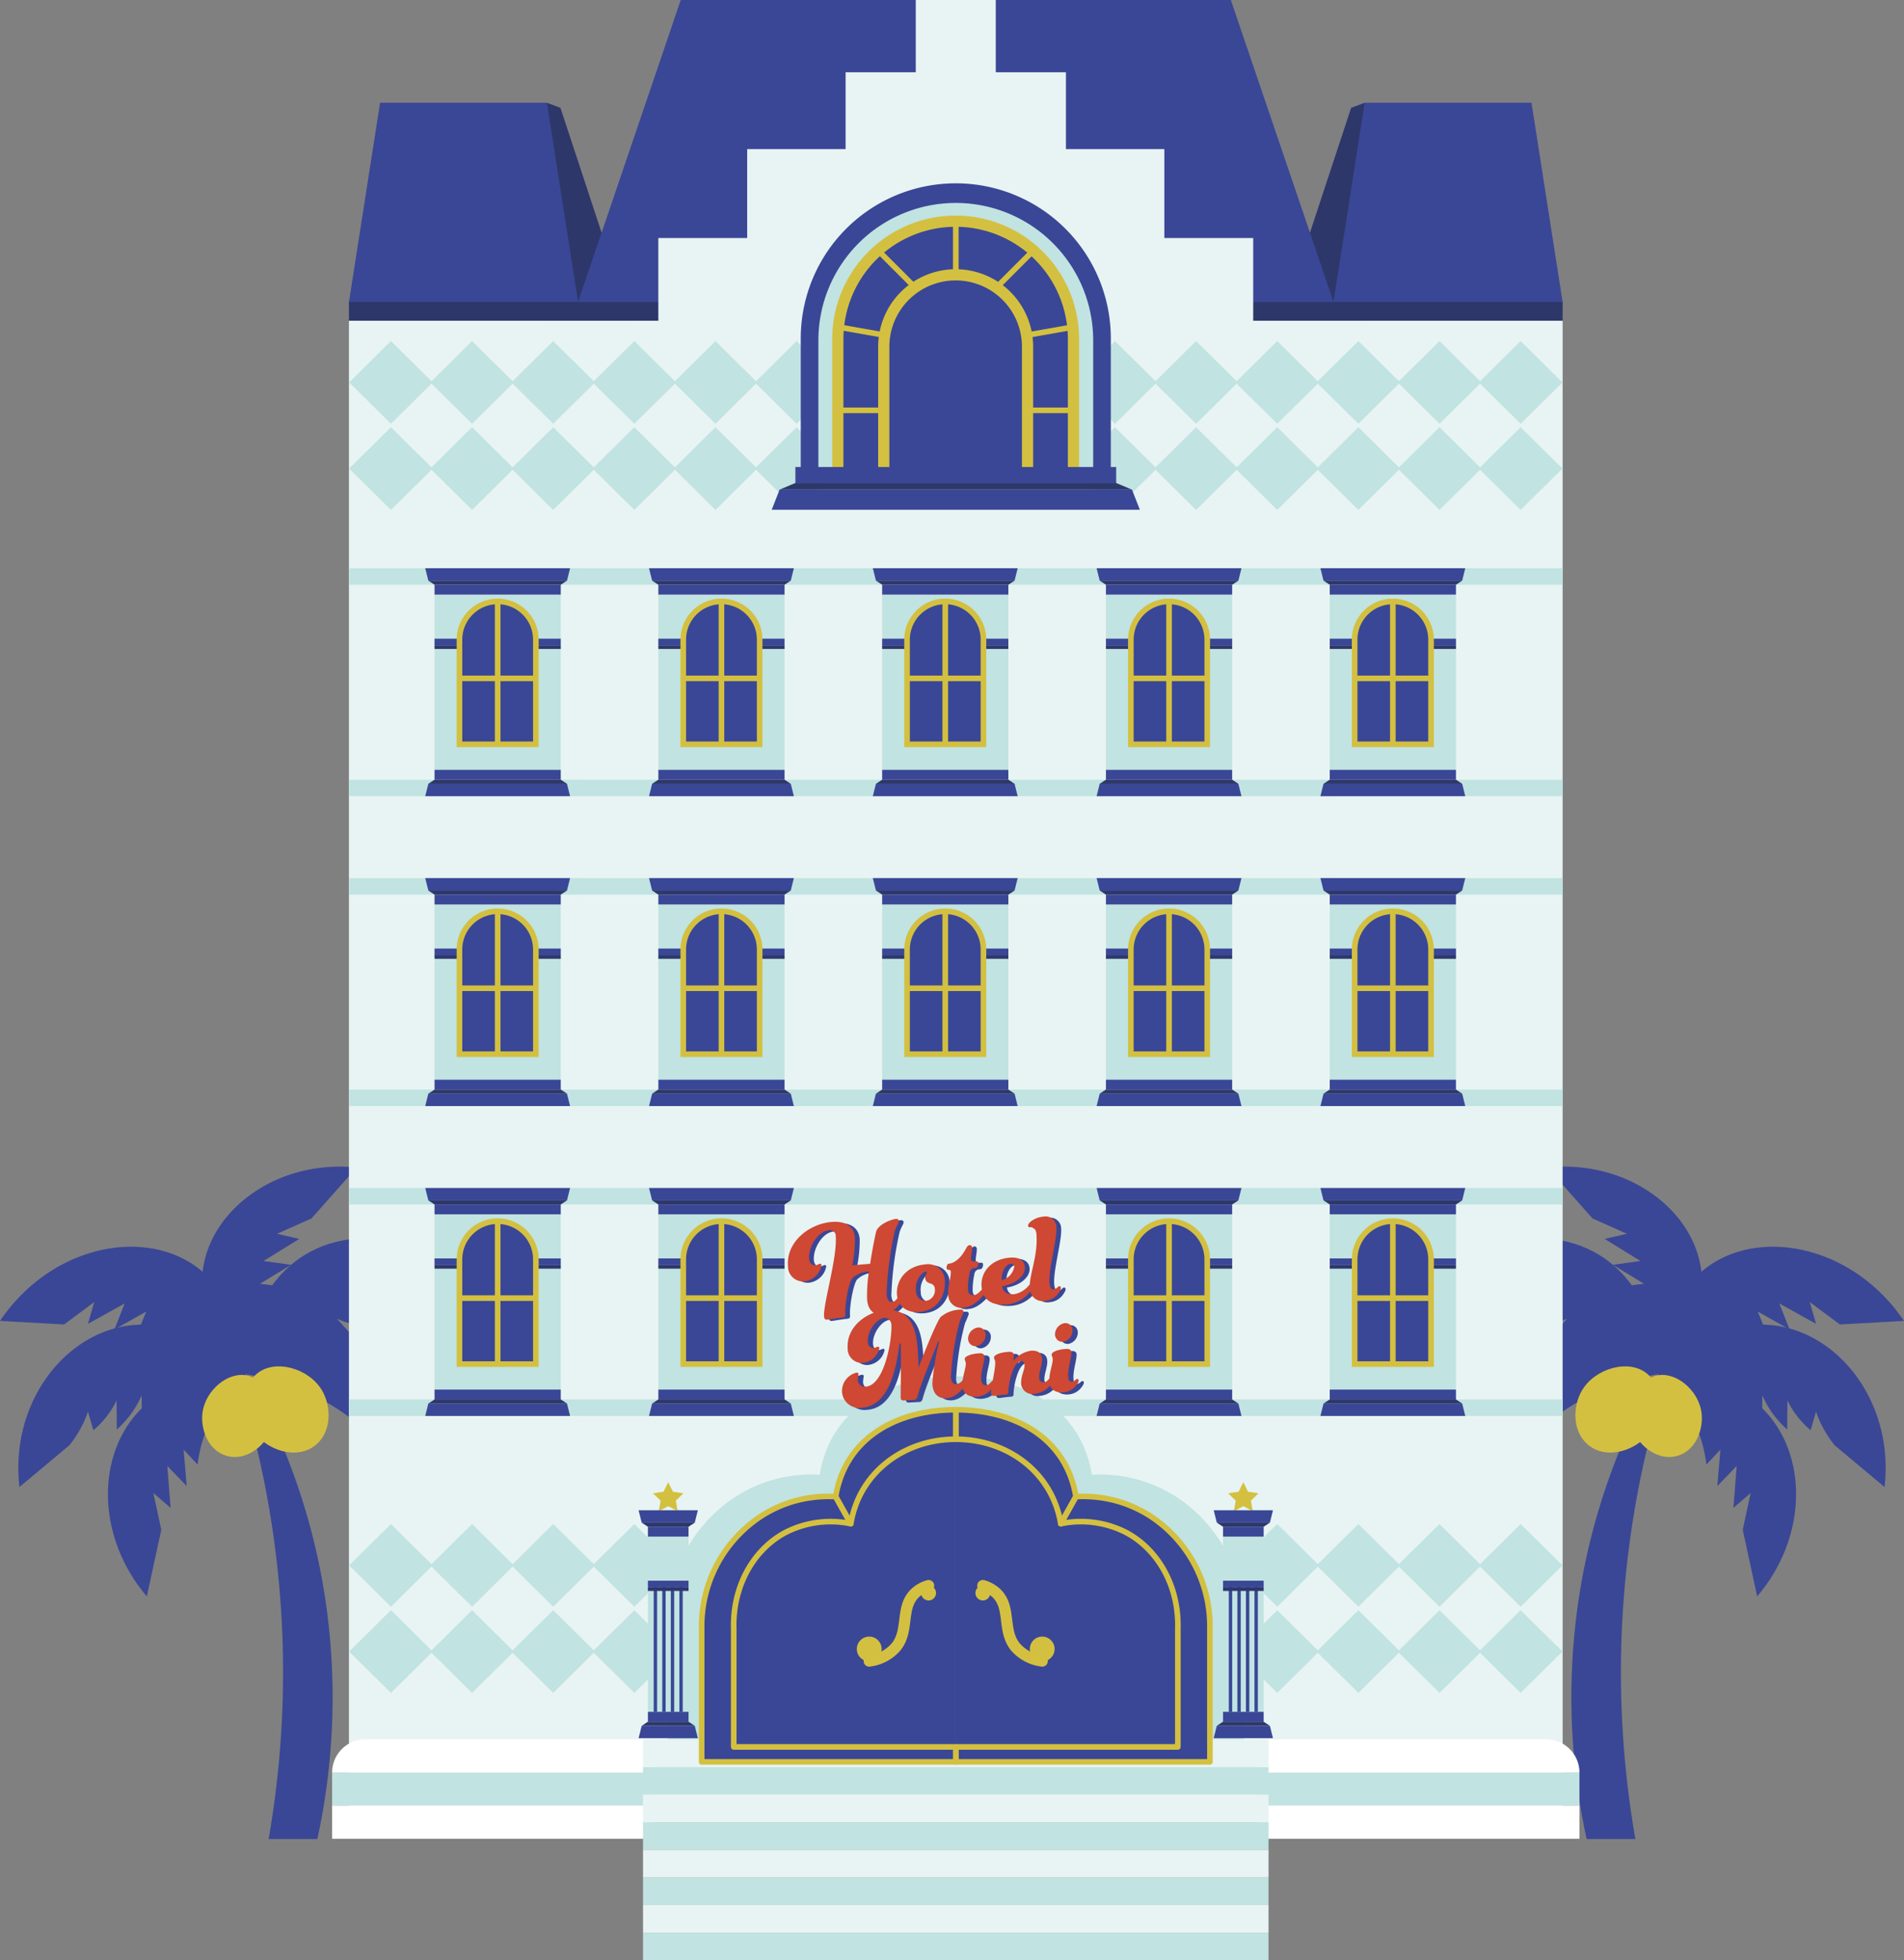 <svg xmlns="http://www.w3.org/2000/svg" width="339.946" height="349.925" viewBox="0 0 339.946 349.925">
  <rect x="0" y="0" width="339.946" height="349.925" fill="#808080" stroke="none"/>
  <g id="hotel" transform="translate(-1115.68 -351.577)">
    <g id="ホテル" transform="translate(1115.68 351.577)">
      <g id="グループ_112" data-name="グループ 112" transform="translate(0 208.248)">
        <g id="グループ_109" data-name="グループ 109" transform="translate(252.638)">
          <path id="パス_196" data-name="パス 196" d="M2459.628,1566.25a173.309,173.309,0,0,0-2.65,72.024h-8.7a118.566,118.566,0,0,1-.772-46.7,116.765,116.765,0,0,1,7.551-24.8Z" transform="translate(-2417.632 -1518.246)" fill="#3a4796"/>
          <g id="グループ_108" data-name="グループ 108">
            <path id="パス_197" data-name="パス 197" d="M2356.7,1423.612c.235-8.809-3.6-17.093-10.421-21.293-9.74-6-24.476-3-32.915,8.524l11.6.592a19.959,19.959,0,0,0,6.511-2.131l-1.539,3.078a16.266,16.266,0,0,0,6.63-1.065l-3.482,3.812a17.408,17.408,0,0,0,7.39-1.444l-2.758,3.053Z" transform="translate(-2313.333 -1386.519)" fill="#3a4796"/>
            <path id="パス_198" data-name="パス 198" d="M2518.83,1481.255c5.818-6.619,14.262-10.085,22.12-8.527,11.219,2.225,19.986,14.444,18.339,28.631l-8.91-7.455a19.942,19.942,0,0,1-3.326-5.99l-.965,3.3a16.372,16.372,0,0,1-3-3.323,16.168,16.168,0,0,1-1.142-1.967l-.039,5.163a17.415,17.415,0,0,1-4.436-6.083q-.027,2.057-.054,4.114Z" transform="translate(-2475.454 -1444.162)" fill="#3a4796"/>
            <path id="パス_199" data-name="パス 199" d="M2356.588,1487.275c-1.164-1.031-10.908-9.391-22.848-6.788-11.907,2.6-21.109,15.03-20.488,29.89L2324,1502.4l3.159-6.865q.284,1.8.569,3.6l4.932-7.271q.126,2.719.253,5.438l3.983-5.88v4.489a40.2,40.2,0,0,1,5.438-3.73A41,41,0,0,1,2356.588,1487.275Z" transform="translate(-2313.222 -1450.182)" fill="#3a4796"/>
            <path id="パス_200" data-name="パス 200" d="M2518.782,1514.248c1.4-.12,12.639-.9,19.611,7.084,7.127,8.164,6.927,22.2-1.884,32.54l-2.577-11.889q.707-3.284,1.413-6.568l-3.076,2.661.582-7.483-3.457,3.581q.274-3.246.547-6.491l-2.494,2.661a24.875,24.875,0,0,0-1.58-6.236A25.522,25.522,0,0,0,2518.782,1514.248Z" transform="translate(-2475.417 -1477.155)" fill="#3a4796"/>
            <path id="パス_201" data-name="パス 201" d="M2444.931,1375.8c.785-.727,9.365-8.916,7.635-19.257-1.75-10.455-13.367-19.1-27.38-17.684l8.077,9.1,6.136,2.736-3.963.913,6.384,3.946-4.931.677,5.563,3.389-3.62.443a60.021,60.021,0,0,1,6.1,15.739Z" transform="translate(-2401.565 -1338.705)" fill="#3a4796"/>
            <path id="パス_202" data-name="パス 202" d="M2518.782,1429.291c.019-1.1.437-14.033,9.964-19.937,9.7-6.01,25.241-2.517,33.979,10.386l-11.449.637-5.39-4.011,1.145,3.9-6.567-3.634,1.824,4.631-5.679-3.19,1.386,3.373a38.6,38.6,0,0,0-19.212,7.842Z" transform="translate(-2475.417 -1392.198)" fill="#3a4796"/>
          </g>
          <path id="パス_203" data-name="パス 203" d="M2450.15,1512.044c-1.662,2.836-1.8,7.47,1.274,9.841s7.507,1.009,9.841-1.274c3.137-3.07,3.637-8.9.577-11.518C2458.617,1506.333,2452.494,1508.043,2450.15,1512.044Z" transform="translate(-2420.343 -1472.081)" fill="#d4c040"/>
          <path id="パス_204" data-name="パス 204" d="M2496.131,1525.184c1.2,2.7,4.506,5.222,7.847,4.216s4.662-4.95,4.216-7.847c-.6-3.894-4.592-7.307-8.1-6.444C2496.392,1516.02,2494.438,1521.381,2496.131,1525.184Z" transform="translate(-2457.058 -1477.788)" fill="#d4c040"/>
        </g>
        <g id="グループ_111" data-name="グループ 111">
          <path id="パス_205" data-name="パス 205" d="M1330.465,1566.25a173.31,173.31,0,0,1,2.649,72.024h8.7a118.577,118.577,0,0,0,.772-46.7,116.75,116.75,0,0,0-7.551-24.8Z" transform="translate(-1285.153 -1518.246)" fill="#3a4796"/>
          <g id="グループ_110" data-name="グループ 110">
            <path id="パス_206" data-name="パス 206" d="M1323.935,1423.612c-.235-8.809,3.6-17.093,10.422-21.293,9.74-6,24.476-3,32.914,8.524l-11.6.592a19.952,19.952,0,0,1-6.512-2.131l1.539,3.078a16.267,16.267,0,0,1-6.63-1.065l3.482,3.812a17.407,17.407,0,0,1-7.389-1.444l2.758,3.053Z" transform="translate(-1279.993 -1386.519)" fill="#3a4796"/>
            <path id="パス_207" data-name="パス 207" d="M1171.859,1481.255c-5.818-6.619-14.262-10.085-22.12-8.527-11.22,2.225-19.986,14.444-18.339,28.631l8.911-7.455a19.966,19.966,0,0,0,3.326-5.99l.965,3.3a16.259,16.259,0,0,0,4.137-5.289q.019,2.581.039,5.163a17.411,17.411,0,0,0,4.436-6.083q.027,2.057.054,4.114Z" transform="translate(-1127.927 -1444.162)" fill="#3a4796"/>
            <path id="パス_208" data-name="パス 208" d="M1323.973,1487.275c1.164-1.031,10.908-9.391,22.848-6.788,11.907,2.6,21.109,15.03,20.488,29.89l-10.752-7.978-3.159-6.865-.569,3.6-4.932-7.271q-.126,2.719-.253,5.438l-3.983-5.88v4.489a40.138,40.138,0,0,0-5.438-3.73A41,41,0,0,0,1323.973,1487.275Z" transform="translate(-1280.031 -1450.182)" fill="#3a4796"/>
            <path id="パス_209" data-name="パス 209" d="M1231.7,1514.248c-1.4-.12-12.64-.9-19.611,7.084-7.127,8.164-6.927,22.2,1.884,32.54l2.577-11.889-1.413-6.568,3.076,2.661-.582-7.483,3.457,3.581q-.274-3.246-.547-6.491l2.494,2.661a24.849,24.849,0,0,1,1.58-6.236A25.52,25.52,0,0,1,1231.7,1514.248Z" transform="translate(-1187.755 -1477.155)" fill="#3a4796"/>
            <path id="パス_210" data-name="パス 210" d="M1294.559,1375.8c-.785-.727-9.365-8.916-7.634-19.257,1.75-10.455,13.367-19.1,27.38-17.684l-8.077,9.1-6.136,2.736,3.963.913-6.384,3.946,4.931.677-5.563,3.389,3.62.443a60.038,60.038,0,0,0-6.1,15.739Z" transform="translate(-1250.617 -1338.705)" fill="#3a4796"/>
            <path id="パス_211" data-name="パス 211" d="M1159.622,1429.291c-.019-1.1-.437-14.033-9.964-19.937-9.7-6.01-25.241-2.517-33.979,10.386l11.449.637,5.39-4.011-1.145,3.9,6.567-3.634-1.824,4.631,5.679-3.19-1.386,3.373a38.6,38.6,0,0,1,19.212,7.842Z" transform="translate(-1115.68 -1392.198)" fill="#3a4796"/>
          </g>
          <path id="パス_212" data-name="パス 212" d="M1336.835,1512.044c1.662,2.836,1.8,7.47-1.274,9.841s-7.507,1.009-9.841-1.274c-3.137-3.07-3.637-8.9-.577-11.518C1328.368,1506.333,1334.49,1508.043,1336.835,1512.044Z" transform="translate(-1279.334 -1472.081)" fill="#d4c040"/>
          <path id="パス_213" data-name="パス 213" d="M1298.89,1525.184c-1.2,2.7-4.506,5.222-7.846,4.216s-4.662-4.95-4.216-7.847c.6-3.894,4.591-7.307,8.1-6.444C1298.629,1516.02,1300.583,1521.381,1298.89,1525.184Z" transform="translate(-1250.655 -1477.788)" fill="#d4c040"/>
        </g>
      </g>
      <g id="グループ_117" data-name="グループ 117" transform="translate(62.3 18.336)">
        <g id="グループ_114" data-name="グループ 114" transform="translate(166.401)">
          <path id="パス_214" data-name="パス 214" d="M2214.708,477.414h-14.952l12.53-38,2.423-.917Z" transform="translate(-2199.756 -438.493)" fill="#2e376a"/>
          <g id="グループ_113" data-name="グループ 113" transform="translate(9.392)">
            <rect id="長方形_9" data-name="長方形 9" width="40.904" height="3.451" transform="translate(0 35.47)" fill="#2e376a"/>
            <path id="パス_215" data-name="パス 215" d="M2279.622,438.493h-29.784l-5.56,35.56h40.9Z" transform="translate(-2244.278 -438.493)" fill="#3a4796"/>
            <rect id="長方形_10" data-name="長方形 10" width="40.904" height="265.441" transform="translate(0 38.921)" fill="#e8f4f3"/>
          </g>
        </g>
        <g id="グループ_116" data-name="グループ 116" transform="translate(0 0)">
          <path id="パス_216" data-name="パス 216" d="M1578.529,477.416h14.952l-12.53-38-2.423-.917Z" transform="translate(-1543.185 -438.494)" fill="#2e376a"/>
          <g id="グループ_115" data-name="グループ 115">
            <rect id="長方形_11" data-name="長方形 11" width="40.904" height="3.451" transform="translate(40.904 38.921) rotate(180)" fill="#2e376a"/>
            <path id="パス_217" data-name="パス 217" d="M1416.553,438.494h29.783l5.56,35.56h-40.9Z" transform="translate(-1410.992 -438.494)" fill="#3a4796"/>
            <rect id="長方形_12" data-name="長方形 12" width="40.904" height="265.441" transform="translate(40.904 304.362) rotate(180)" fill="#e8f4f3"/>
          </g>
        </g>
      </g>
      <rect id="長方形_13" data-name="長方形 13" width="134.889" height="3.451" transform="translate(103.204 53.806)" fill="#2e376a"/>
      <path id="パス_218" data-name="パス 218" d="M1721.437,351.577H1623.22l-18.336,53.9h134.889Z" transform="translate(-1501.68 -351.577)" fill="#3a4796"/>
      <rect id="長方形_14" data-name="長方形 14" width="134.889" height="265.441" transform="translate(103.204 57.257)" fill="#e8f4f3"/>
      <path id="パス_219" data-name="パス 219" d="M1763.2,394.063v-15.87h-17.571V364.473H1733.1v-12.9h-14.283v12.9h-12.528v13.719h-17.571v15.87h-15.864v44.871h106.209V394.063Z" transform="translate(-1555.314 -351.577)" fill="#e8f4f3"/>
      <g id="グループ_208" data-name="グループ 208" transform="translate(62.3 101.434)">
        <g id="グループ_149" data-name="グループ 149">
          <rect id="長方形_15" data-name="長方形 15" width="216.697" height="2.944" fill="#c1e3e2"/>
          <rect id="長方形_16" data-name="長方形 16" width="216.697" height="2.944" transform="translate(0 37.75)" fill="#c1e3e2"/>
          <g id="グループ_148" data-name="グループ 148" transform="translate(13.622)">
            <g id="グループ_123" data-name="グループ 123">
              <rect id="長方形_17" data-name="長方形 17" width="22.535" height="31.279" transform="translate(1.664 4.707)" fill="#c1e3e2"/>
              <g id="グループ_118" data-name="グループ 118">
                <path id="パス_220" data-name="パス 220" d="M1500.874,834.605h-24.756l-.554-2.216h25.863Z" transform="translate(-1475.564 -832.39)" fill="#3a4796"/>
                <rect id="長方形_18" data-name="長方形 18" width="22.535" height="1.764" transform="translate(1.664 2.944)" fill="#3a4796"/>
                <path id="パス_221" data-name="パス 221" d="M1501.833,843.62h-22.544l-1.107-.728h24.759Z" transform="translate(-1477.63 -840.676)" fill="#2e376a"/>
              </g>
              <g id="グループ_119" data-name="グループ 119" transform="translate(0 35.986)">
                <path id="パス_222" data-name="パス 222" d="M1500.874,1014.78h-24.756l-.554,2.216h25.863Z" transform="translate(-1475.564 -1012.288)" fill="#3a4796"/>
                <rect id="長方形_19" data-name="長方形 19" width="22.535" height="1.764" transform="translate(1.664)" fill="#3a4796"/>
                <path id="パス_223" data-name="パス 223" d="M1501.833,1011.328h-22.544l-1.107.728h24.759Z" transform="translate(-1477.63 -1009.565)" fill="#2e376a"/>
              </g>
              <g id="グループ_120" data-name="グループ 120" transform="translate(1.664 12.578)">
                <rect id="長方形_20" data-name="長方形 20" width="22.535" height="1.195" fill="#3a4796"/>
                <rect id="長方形_21" data-name="長方形 21" width="22.535" height="0.633" transform="translate(0 1.195)" fill="#2e376a"/>
              </g>
              <g id="グループ_122" data-name="グループ 122" transform="translate(6.111 5.924)">
                <path id="長方形_22" data-name="長方形 22" d="M6.821,0h0a6.821,6.821,0,0,1,6.821,6.821V25.514a0,0,0,0,1,0,0H0a0,0,0,0,1,0,0V6.821A6.821,6.821,0,0,1,6.821,0Z" fill="#3a4796"/>
                <g id="グループ_121" data-name="グループ 121">
                  <path id="長方形_23" data-name="長方形 23" d="M6.821,0h0a6.821,6.821,0,0,1,6.821,6.821V25.514a0,0,0,0,1,0,0H0a0,0,0,0,1,0,0V6.821A6.821,6.821,0,0,1,6.821,0Z" fill="none" stroke="#d4c040" stroke-miterlimit="10" stroke-width="1"/>
                  <line id="線_26" data-name="線 26" x2="13.641" transform="translate(0 13.738)" fill="none" stroke="#d4c040" stroke-miterlimit="10" stroke-width="1"/>
                  <line id="線_27" data-name="線 27" y1="25.514" transform="translate(6.821 0)" fill="none" stroke="#d4c040" stroke-miterlimit="10" stroke-width="1"/>
                </g>
              </g>
            </g>
            <g id="グループ_129" data-name="グループ 129" transform="translate(39.957)">
              <rect id="長方形_24" data-name="長方形 24" width="22.535" height="31.279" transform="translate(1.664 4.707)" fill="#c1e3e2"/>
              <g id="グループ_124" data-name="グループ 124">
                <path id="パス_224" data-name="パス 224" d="M1690.277,834.605h-24.756l-.554-2.216h25.863Z" transform="translate(-1664.968 -832.39)" fill="#3a4796"/>
                <rect id="長方形_25" data-name="長方形 25" width="22.535" height="1.764" transform="translate(1.664 2.944)" fill="#3a4796"/>
                <path id="パス_225" data-name="パス 225" d="M1691.237,843.62h-22.544l-1.107-.728h24.759Z" transform="translate(-1667.034 -840.676)" fill="#2e376a"/>
              </g>
              <g id="グループ_125" data-name="グループ 125" transform="translate(0 35.986)">
                <path id="パス_226" data-name="パス 226" d="M1690.277,1014.78h-24.756l-.554,2.216h25.863Z" transform="translate(-1664.968 -1012.288)" fill="#3a4796"/>
                <rect id="長方形_26" data-name="長方形 26" width="22.535" height="1.764" transform="translate(1.664)" fill="#3a4796"/>
                <path id="パス_227" data-name="パス 227" d="M1691.237,1011.328h-22.544l-1.107.728h24.759Z" transform="translate(-1667.034 -1009.565)" fill="#2e376a"/>
              </g>
              <g id="グループ_126" data-name="グループ 126" transform="translate(1.664 12.578)">
                <rect id="長方形_27" data-name="長方形 27" width="22.535" height="1.195" fill="#3a4796"/>
                <rect id="長方形_28" data-name="長方形 28" width="22.535" height="0.633" transform="translate(0 1.195)" fill="#2e376a"/>
              </g>
              <g id="グループ_128" data-name="グループ 128" transform="translate(6.111 5.924)">
                <path id="長方形_29" data-name="長方形 29" d="M6.821,0h0a6.821,6.821,0,0,1,6.821,6.821V25.514a0,0,0,0,1,0,0H0a0,0,0,0,1,0,0V6.821A6.821,6.821,0,0,1,6.821,0Z" fill="#3a4796"/>
                <g id="グループ_127" data-name="グループ 127">
                  <path id="長方形_30" data-name="長方形 30" d="M6.821,0h0a6.821,6.821,0,0,1,6.821,6.821V25.514a0,0,0,0,1,0,0H0a0,0,0,0,1,0,0V6.821A6.821,6.821,0,0,1,6.821,0Z" fill="none" stroke="#d4c040" stroke-miterlimit="10" stroke-width="1"/>
                  <line id="線_28" data-name="線 28" x2="13.641" transform="translate(0 13.738)" fill="none" stroke="#d4c040" stroke-miterlimit="10" stroke-width="1"/>
                  <line id="線_29" data-name="線 29" y1="25.514" transform="translate(6.821 0)" fill="none" stroke="#d4c040" stroke-miterlimit="10" stroke-width="1"/>
                </g>
              </g>
            </g>
            <g id="グループ_135" data-name="グループ 135" transform="translate(79.915)">
              <rect id="長方形_31" data-name="長方形 31" width="22.535" height="31.279" transform="translate(1.664 4.707)" fill="#c1e3e2"/>
              <g id="グループ_130" data-name="グループ 130">
                <path id="パス_228" data-name="パス 228" d="M1879.682,834.605h-24.756l-.554-2.216h25.863Z" transform="translate(-1854.372 -832.39)" fill="#3a4796"/>
                <rect id="長方形_32" data-name="長方形 32" width="22.535" height="1.764" transform="translate(1.664 2.944)" fill="#3a4796"/>
                <path id="パス_229" data-name="パス 229" d="M1880.641,843.62H1858.1l-1.107-.728h24.758Z" transform="translate(-1856.438 -840.676)" fill="#2e376a"/>
              </g>
              <g id="グループ_131" data-name="グループ 131" transform="translate(0 35.986)">
                <path id="パス_230" data-name="パス 230" d="M1879.682,1014.78h-24.756l-.554,2.216h25.863Z" transform="translate(-1854.372 -1012.288)" fill="#3a4796"/>
                <rect id="長方形_33" data-name="長方形 33" width="22.535" height="1.764" transform="translate(1.664)" fill="#3a4796"/>
                <path id="パス_231" data-name="パス 231" d="M1880.641,1011.328H1858.1l-1.107.728h24.758Z" transform="translate(-1856.438 -1009.565)" fill="#2e376a"/>
              </g>
              <g id="グループ_132" data-name="グループ 132" transform="translate(1.664 12.578)">
                <rect id="長方形_34" data-name="長方形 34" width="22.535" height="1.195" fill="#3a4796"/>
                <rect id="長方形_35" data-name="長方形 35" width="22.535" height="0.633" transform="translate(0 1.195)" fill="#2e376a"/>
              </g>
              <g id="グループ_134" data-name="グループ 134" transform="translate(6.111 5.924)">
                <path id="長方形_36" data-name="長方形 36" d="M6.821,0h0a6.821,6.821,0,0,1,6.821,6.821V25.514a0,0,0,0,1,0,0H0a0,0,0,0,1,0,0V6.821A6.821,6.821,0,0,1,6.821,0Z" fill="#3a4796"/>
                <g id="グループ_133" data-name="グループ 133">
                  <path id="長方形_37" data-name="長方形 37" d="M6.821,0h0a6.821,6.821,0,0,1,6.821,6.821V25.514a0,0,0,0,1,0,0H0a0,0,0,0,1,0,0V6.821A6.821,6.821,0,0,1,6.821,0Z" fill="none" stroke="#d4c040" stroke-miterlimit="10" stroke-width="1"/>
                  <line id="線_30" data-name="線 30" x2="13.641" transform="translate(0 13.738)" fill="none" stroke="#d4c040" stroke-miterlimit="10" stroke-width="1"/>
                  <line id="線_31" data-name="線 31" y1="25.514" transform="translate(6.821 0)" fill="none" stroke="#d4c040" stroke-miterlimit="10" stroke-width="1"/>
                </g>
              </g>
            </g>
            <g id="グループ_141" data-name="グループ 141" transform="translate(119.872)">
              <rect id="長方形_38" data-name="長方形 38" width="22.535" height="31.279" transform="translate(1.664 4.707)" fill="#c1e3e2"/>
              <g id="グループ_136" data-name="グループ 136">
                <path id="パス_232" data-name="パス 232" d="M2069.085,834.605h-24.756l-.554-2.216h25.863Z" transform="translate(-2043.776 -832.39)" fill="#3a4796"/>
                <rect id="長方形_39" data-name="長方形 39" width="22.535" height="1.764" transform="translate(1.664 2.944)" fill="#3a4796"/>
                <path id="パス_233" data-name="パス 233" d="M2070.045,843.62H2047.5l-1.107-.728h24.759Z" transform="translate(-2045.842 -840.676)" fill="#2e376a"/>
              </g>
              <g id="グループ_137" data-name="グループ 137" transform="translate(0 35.986)">
                <path id="パス_234" data-name="パス 234" d="M2069.085,1014.78h-24.756l-.554,2.216h25.863Z" transform="translate(-2043.776 -1012.288)" fill="#3a4796"/>
                <rect id="長方形_40" data-name="長方形 40" width="22.535" height="1.764" transform="translate(1.664)" fill="#3a4796"/>
                <path id="パス_235" data-name="パス 235" d="M2070.045,1011.328H2047.5l-1.107.728h24.759Z" transform="translate(-2045.842 -1009.565)" fill="#2e376a"/>
              </g>
              <g id="グループ_138" data-name="グループ 138" transform="translate(1.664 12.578)">
                <rect id="長方形_41" data-name="長方形 41" width="22.535" height="1.195" fill="#3a4796"/>
                <rect id="長方形_42" data-name="長方形 42" width="22.535" height="0.633" transform="translate(0 1.195)" fill="#2e376a"/>
              </g>
              <g id="グループ_140" data-name="グループ 140" transform="translate(6.111 5.924)">
                <path id="長方形_43" data-name="長方形 43" d="M6.821,0h0a6.821,6.821,0,0,1,6.821,6.821V25.514a0,0,0,0,1,0,0H0a0,0,0,0,1,0,0V6.821A6.821,6.821,0,0,1,6.821,0Z" fill="#3a4796"/>
                <g id="グループ_139" data-name="グループ 139">
                  <path id="長方形_44" data-name="長方形 44" d="M6.821,0h0a6.821,6.821,0,0,1,6.821,6.821V25.514a0,0,0,0,1,0,0H0a0,0,0,0,1,0,0V6.821A6.821,6.821,0,0,1,6.821,0Z" fill="none" stroke="#d4c040" stroke-miterlimit="10" stroke-width="1"/>
                  <line id="線_32" data-name="線 32" x2="13.641" transform="translate(0 13.738)" fill="none" stroke="#d4c040" stroke-miterlimit="10" stroke-width="1"/>
                  <line id="線_33" data-name="線 33" y1="25.514" transform="translate(6.821 0)" fill="none" stroke="#d4c040" stroke-miterlimit="10" stroke-width="1"/>
                </g>
              </g>
            </g>
            <g id="グループ_147" data-name="グループ 147" transform="translate(159.83)">
              <rect id="長方形_45" data-name="長方形 45" width="22.535" height="31.279" transform="translate(1.664 4.707)" fill="#c1e3e2"/>
              <g id="グループ_142" data-name="グループ 142">
                <path id="パス_236" data-name="パス 236" d="M2258.489,834.605h-24.756l-.554-2.216h25.863Z" transform="translate(-2233.18 -832.39)" fill="#3a4796"/>
                <rect id="長方形_46" data-name="長方形 46" width="22.535" height="1.764" transform="translate(1.664 2.944)" fill="#3a4796"/>
                <path id="パス_237" data-name="パス 237" d="M2259.449,843.62h-22.544l-1.107-.728h24.758Z" transform="translate(-2235.246 -840.676)" fill="#2e376a"/>
              </g>
              <g id="グループ_143" data-name="グループ 143" transform="translate(0 35.986)">
                <path id="パス_238" data-name="パス 238" d="M2258.489,1014.78h-24.756l-.554,2.216h25.863Z" transform="translate(-2233.18 -1012.288)" fill="#3a4796"/>
                <rect id="長方形_47" data-name="長方形 47" width="22.535" height="1.764" transform="translate(1.664)" fill="#3a4796"/>
                <path id="パス_239" data-name="パス 239" d="M2259.449,1011.328h-22.544l-1.107.728h24.758Z" transform="translate(-2235.246 -1009.565)" fill="#2e376a"/>
              </g>
              <g id="グループ_144" data-name="グループ 144" transform="translate(1.664 12.578)">
                <rect id="長方形_48" data-name="長方形 48" width="22.535" height="1.195" fill="#3a4796"/>
                <rect id="長方形_49" data-name="長方形 49" width="22.535" height="0.633" transform="translate(0 1.195)" fill="#2e376a"/>
              </g>
              <g id="グループ_146" data-name="グループ 146" transform="translate(6.111 5.924)">
                <path id="長方形_50" data-name="長方形 50" d="M6.821,0h0a6.821,6.821,0,0,1,6.821,6.821V25.514a0,0,0,0,1,0,0H0a0,0,0,0,1,0,0V6.821A6.821,6.821,0,0,1,6.821,0Z" fill="#3a4796"/>
                <g id="グループ_145" data-name="グループ 145">
                  <path id="長方形_51" data-name="長方形 51" d="M6.821,0h0a6.821,6.821,0,0,1,6.821,6.821V25.514a0,0,0,0,1,0,0H0a0,0,0,0,1,0,0V6.821A6.821,6.821,0,0,1,6.821,0Z" fill="none" stroke="#d4c040" stroke-miterlimit="10" stroke-width="1"/>
                  <line id="線_34" data-name="線 34" x2="13.641" transform="translate(0 13.738)" fill="none" stroke="#d4c040" stroke-miterlimit="10" stroke-width="1"/>
                  <line id="線_35" data-name="線 35" y1="25.514" transform="translate(6.821 0)" fill="none" stroke="#d4c040" stroke-miterlimit="10" stroke-width="1"/>
                </g>
              </g>
            </g>
          </g>
        </g>
        <g id="グループ_181" data-name="グループ 181" transform="translate(0 55.314)">
          <rect id="長方形_52" data-name="長方形 52" width="216.697" height="2.944" fill="#c1e3e2"/>
          <rect id="長方形_53" data-name="長方形 53" width="216.697" height="2.944" transform="translate(0 37.75)" fill="#c1e3e2"/>
          <g id="グループ_180" data-name="グループ 180" transform="translate(13.622)">
            <g id="グループ_155" data-name="グループ 155">
              <rect id="長方形_54" data-name="長方形 54" width="22.535" height="31.279" transform="translate(1.664 4.707)" fill="#c1e3e2"/>
              <g id="グループ_150" data-name="グループ 150">
                <path id="パス_240" data-name="パス 240" d="M1500.874,1096.8h-24.756l-.554-2.216h25.863Z" transform="translate(-1475.564 -1094.586)" fill="#3a4796"/>
                <rect id="長方形_55" data-name="長方形 55" width="22.535" height="1.764" transform="translate(1.664 2.944)" fill="#3a4796"/>
                <path id="パス_241" data-name="パス 241" d="M1501.833,1105.816h-22.544l-1.107-.728h24.759Z" transform="translate(-1477.63 -1102.872)" fill="#2e376a"/>
              </g>
              <g id="グループ_151" data-name="グループ 151" transform="translate(0 35.986)">
                <path id="パス_242" data-name="パス 242" d="M1500.874,1276.975h-24.756l-.554,2.216h25.863Z" transform="translate(-1475.564 -1274.484)" fill="#3a4796"/>
                <rect id="長方形_56" data-name="長方形 56" width="22.535" height="1.764" transform="translate(1.664)" fill="#3a4796"/>
                <path id="パス_243" data-name="パス 243" d="M1501.833,1273.524h-22.544l-1.107.728h24.759Z" transform="translate(-1477.63 -1271.761)" fill="#2e376a"/>
              </g>
              <g id="グループ_152" data-name="グループ 152" transform="translate(1.664 12.578)">
                <rect id="長方形_57" data-name="長方形 57" width="22.535" height="1.195" fill="#3a4796"/>
                <rect id="長方形_58" data-name="長方形 58" width="22.535" height="0.633" transform="translate(0 1.195)" fill="#2e376a"/>
              </g>
              <g id="グループ_154" data-name="グループ 154" transform="translate(6.111 5.924)">
                <path id="長方形_59" data-name="長方形 59" d="M6.821,0h0a6.821,6.821,0,0,1,6.821,6.821V25.514a0,0,0,0,1,0,0H0a0,0,0,0,1,0,0V6.821A6.821,6.821,0,0,1,6.821,0Z" fill="#3a4796"/>
                <g id="グループ_153" data-name="グループ 153">
                  <path id="長方形_60" data-name="長方形 60" d="M6.821,0h0a6.821,6.821,0,0,1,6.821,6.821V25.514a0,0,0,0,1,0,0H0a0,0,0,0,1,0,0V6.821A6.821,6.821,0,0,1,6.821,0Z" fill="none" stroke="#d4c040" stroke-miterlimit="10" stroke-width="1"/>
                  <line id="線_36" data-name="線 36" x2="13.641" transform="translate(0 13.738)" fill="none" stroke="#d4c040" stroke-miterlimit="10" stroke-width="1"/>
                  <line id="線_37" data-name="線 37" y1="25.514" transform="translate(6.821 0)" fill="none" stroke="#d4c040" stroke-miterlimit="10" stroke-width="1"/>
                </g>
              </g>
            </g>
            <g id="グループ_161" data-name="グループ 161" transform="translate(39.957)">
              <rect id="長方形_61" data-name="長方形 61" width="22.535" height="31.279" transform="translate(1.664 4.707)" fill="#c1e3e2"/>
              <g id="グループ_156" data-name="グループ 156">
                <path id="パス_244" data-name="パス 244" d="M1690.277,1096.8h-24.756l-.554-2.216h25.863Z" transform="translate(-1664.968 -1094.586)" fill="#3a4796"/>
                <rect id="長方形_62" data-name="長方形 62" width="22.535" height="1.764" transform="translate(1.664 2.944)" fill="#3a4796"/>
                <path id="パス_245" data-name="パス 245" d="M1691.237,1105.816h-22.544l-1.107-.728h24.759Z" transform="translate(-1667.034 -1102.872)" fill="#2e376a"/>
              </g>
              <g id="グループ_157" data-name="グループ 157" transform="translate(0 35.986)">
                <path id="パス_246" data-name="パス 246" d="M1690.277,1276.975h-24.756l-.554,2.216h25.863Z" transform="translate(-1664.968 -1274.484)" fill="#3a4796"/>
                <rect id="長方形_63" data-name="長方形 63" width="22.535" height="1.764" transform="translate(1.664)" fill="#3a4796"/>
                <path id="パス_247" data-name="パス 247" d="M1691.237,1273.524h-22.544l-1.107.728h24.759Z" transform="translate(-1667.034 -1271.761)" fill="#2e376a"/>
              </g>
              <g id="グループ_158" data-name="グループ 158" transform="translate(1.664 12.578)">
                <rect id="長方形_64" data-name="長方形 64" width="22.535" height="1.195" fill="#3a4796"/>
                <rect id="長方形_65" data-name="長方形 65" width="22.535" height="0.633" transform="translate(0 1.195)" fill="#2e376a"/>
              </g>
              <g id="グループ_160" data-name="グループ 160" transform="translate(6.111 5.924)">
                <path id="長方形_66" data-name="長方形 66" d="M6.821,0h0a6.821,6.821,0,0,1,6.821,6.821V25.514a0,0,0,0,1,0,0H0a0,0,0,0,1,0,0V6.821A6.821,6.821,0,0,1,6.821,0Z" fill="#3a4796"/>
                <g id="グループ_159" data-name="グループ 159">
                  <path id="長方形_67" data-name="長方形 67" d="M6.821,0h0a6.821,6.821,0,0,1,6.821,6.821V25.514a0,0,0,0,1,0,0H0a0,0,0,0,1,0,0V6.821A6.821,6.821,0,0,1,6.821,0Z" fill="none" stroke="#d4c040" stroke-miterlimit="10" stroke-width="1"/>
                  <line id="線_38" data-name="線 38" x2="13.641" transform="translate(0 13.738)" fill="none" stroke="#d4c040" stroke-miterlimit="10" stroke-width="1"/>
                  <line id="線_39" data-name="線 39" y1="25.514" transform="translate(6.821 0)" fill="none" stroke="#d4c040" stroke-miterlimit="10" stroke-width="1"/>
                </g>
              </g>
            </g>
            <g id="グループ_167" data-name="グループ 167" transform="translate(79.915)">
              <rect id="長方形_68" data-name="長方形 68" width="22.535" height="31.279" transform="translate(1.664 4.707)" fill="#c1e3e2"/>
              <g id="グループ_162" data-name="グループ 162">
                <path id="パス_248" data-name="パス 248" d="M1879.682,1096.8h-24.756l-.554-2.216h25.863Z" transform="translate(-1854.372 -1094.586)" fill="#3a4796"/>
                <rect id="長方形_69" data-name="長方形 69" width="22.535" height="1.764" transform="translate(1.664 2.944)" fill="#3a4796"/>
                <path id="パス_249" data-name="パス 249" d="M1880.641,1105.816H1858.1l-1.107-.728h24.758Z" transform="translate(-1856.438 -1102.872)" fill="#2e376a"/>
              </g>
              <g id="グループ_163" data-name="グループ 163" transform="translate(0 35.986)">
                <path id="パス_250" data-name="パス 250" d="M1879.682,1276.975h-24.756l-.554,2.216h25.863Z" transform="translate(-1854.372 -1274.484)" fill="#3a4796"/>
                <rect id="長方形_70" data-name="長方形 70" width="22.535" height="1.764" transform="translate(1.664)" fill="#3a4796"/>
                <path id="パス_251" data-name="パス 251" d="M1880.641,1273.524H1858.1l-1.107.728h24.758Z" transform="translate(-1856.438 -1271.761)" fill="#2e376a"/>
              </g>
              <g id="グループ_164" data-name="グループ 164" transform="translate(1.664 12.578)">
                <rect id="長方形_71" data-name="長方形 71" width="22.535" height="1.195" fill="#3a4796"/>
                <rect id="長方形_72" data-name="長方形 72" width="22.535" height="0.633" transform="translate(0 1.195)" fill="#2e376a"/>
              </g>
              <g id="グループ_166" data-name="グループ 166" transform="translate(6.111 5.924)">
                <path id="長方形_73" data-name="長方形 73" d="M6.821,0h0a6.821,6.821,0,0,1,6.821,6.821V25.514a0,0,0,0,1,0,0H0a0,0,0,0,1,0,0V6.821A6.821,6.821,0,0,1,6.821,0Z" fill="#3a4796"/>
                <g id="グループ_165" data-name="グループ 165">
                  <path id="長方形_74" data-name="長方形 74" d="M6.821,0h0a6.821,6.821,0,0,1,6.821,6.821V25.514a0,0,0,0,1,0,0H0a0,0,0,0,1,0,0V6.821A6.821,6.821,0,0,1,6.821,0Z" fill="none" stroke="#d4c040" stroke-miterlimit="10" stroke-width="1"/>
                  <line id="線_40" data-name="線 40" x2="13.641" transform="translate(0 13.738)" fill="none" stroke="#d4c040" stroke-miterlimit="10" stroke-width="1"/>
                  <line id="線_41" data-name="線 41" y1="25.514" transform="translate(6.821 0)" fill="none" stroke="#d4c040" stroke-miterlimit="10" stroke-width="1"/>
                </g>
              </g>
            </g>
            <g id="グループ_173" data-name="グループ 173" transform="translate(119.872)">
              <rect id="長方形_75" data-name="長方形 75" width="22.535" height="31.279" transform="translate(1.664 4.707)" fill="#c1e3e2"/>
              <g id="グループ_168" data-name="グループ 168">
                <path id="パス_252" data-name="パス 252" d="M2069.085,1096.8h-24.756l-.554-2.216h25.863Z" transform="translate(-2043.776 -1094.586)" fill="#3a4796"/>
                <rect id="長方形_76" data-name="長方形 76" width="22.535" height="1.764" transform="translate(1.664 2.944)" fill="#3a4796"/>
                <path id="パス_253" data-name="パス 253" d="M2070.045,1105.816H2047.5l-1.107-.728h24.759Z" transform="translate(-2045.842 -1102.872)" fill="#2e376a"/>
              </g>
              <g id="グループ_169" data-name="グループ 169" transform="translate(0 35.986)">
                <path id="パス_254" data-name="パス 254" d="M2069.085,1276.975h-24.756l-.554,2.216h25.863Z" transform="translate(-2043.776 -1274.484)" fill="#3a4796"/>
                <rect id="長方形_77" data-name="長方形 77" width="22.535" height="1.764" transform="translate(1.664)" fill="#3a4796"/>
                <path id="パス_255" data-name="パス 255" d="M2070.045,1273.524H2047.5l-1.107.728h24.759Z" transform="translate(-2045.842 -1271.761)" fill="#2e376a"/>
              </g>
              <g id="グループ_170" data-name="グループ 170" transform="translate(1.664 12.578)">
                <rect id="長方形_78" data-name="長方形 78" width="22.535" height="1.195" fill="#3a4796"/>
                <rect id="長方形_79" data-name="長方形 79" width="22.535" height="0.633" transform="translate(0 1.195)" fill="#2e376a"/>
              </g>
              <g id="グループ_172" data-name="グループ 172" transform="translate(6.111 5.924)">
                <path id="長方形_80" data-name="長方形 80" d="M6.821,0h0a6.821,6.821,0,0,1,6.821,6.821V25.514a0,0,0,0,1,0,0H0a0,0,0,0,1,0,0V6.821A6.821,6.821,0,0,1,6.821,0Z" fill="#3a4796"/>
                <g id="グループ_171" data-name="グループ 171">
                  <path id="長方形_81" data-name="長方形 81" d="M6.821,0h0a6.821,6.821,0,0,1,6.821,6.821V25.514a0,0,0,0,1,0,0H0a0,0,0,0,1,0,0V6.821A6.821,6.821,0,0,1,6.821,0Z" fill="none" stroke="#d4c040" stroke-miterlimit="10" stroke-width="1"/>
                  <line id="線_42" data-name="線 42" x2="13.641" transform="translate(0 13.738)" fill="none" stroke="#d4c040" stroke-miterlimit="10" stroke-width="1"/>
                  <line id="線_43" data-name="線 43" y1="25.514" transform="translate(6.821 0)" fill="none" stroke="#d4c040" stroke-miterlimit="10" stroke-width="1"/>
                </g>
              </g>
            </g>
            <g id="グループ_179" data-name="グループ 179" transform="translate(159.83)">
              <rect id="長方形_82" data-name="長方形 82" width="22.535" height="31.279" transform="translate(1.664 4.707)" fill="#c1e3e2"/>
              <g id="グループ_174" data-name="グループ 174">
                <path id="パス_256" data-name="パス 256" d="M2258.489,1096.8h-24.756l-.554-2.216h25.863Z" transform="translate(-2233.18 -1094.586)" fill="#3a4796"/>
                <rect id="長方形_83" data-name="長方形 83" width="22.535" height="1.764" transform="translate(1.664 2.944)" fill="#3a4796"/>
                <path id="パス_257" data-name="パス 257" d="M2259.449,1105.816h-22.544l-1.107-.728h24.758Z" transform="translate(-2235.246 -1102.872)" fill="#2e376a"/>
              </g>
              <g id="グループ_175" data-name="グループ 175" transform="translate(0 35.986)">
                <path id="パス_258" data-name="パス 258" d="M2258.489,1276.975h-24.756l-.554,2.216h25.863Z" transform="translate(-2233.18 -1274.484)" fill="#3a4796"/>
                <rect id="長方形_84" data-name="長方形 84" width="22.535" height="1.764" transform="translate(1.664)" fill="#3a4796"/>
                <path id="パス_259" data-name="パス 259" d="M2259.449,1273.524h-22.544l-1.107.728h24.758Z" transform="translate(-2235.246 -1271.761)" fill="#2e376a"/>
              </g>
              <g id="グループ_176" data-name="グループ 176" transform="translate(1.664 12.578)">
                <rect id="長方形_85" data-name="長方形 85" width="22.535" height="1.195" fill="#3a4796"/>
                <rect id="長方形_86" data-name="長方形 86" width="22.535" height="0.633" transform="translate(0 1.195)" fill="#2e376a"/>
              </g>
              <g id="グループ_178" data-name="グループ 178" transform="translate(6.111 5.924)">
                <path id="長方形_87" data-name="長方形 87" d="M6.821,0h0a6.821,6.821,0,0,1,6.821,6.821V25.514a0,0,0,0,1,0,0H0a0,0,0,0,1,0,0V6.821A6.821,6.821,0,0,1,6.821,0Z" fill="#3a4796"/>
                <g id="グループ_177" data-name="グループ 177">
                  <path id="長方形_88" data-name="長方形 88" d="M6.821,0h0a6.821,6.821,0,0,1,6.821,6.821V25.514a0,0,0,0,1,0,0H0a0,0,0,0,1,0,0V6.821A6.821,6.821,0,0,1,6.821,0Z" fill="none" stroke="#d4c040" stroke-miterlimit="10" stroke-width="1"/>
                  <line id="線_44" data-name="線 44" x2="13.641" transform="translate(0 13.738)" fill="none" stroke="#d4c040" stroke-miterlimit="10" stroke-width="1"/>
                  <line id="線_45" data-name="線 45" y1="25.514" transform="translate(6.821 0)" fill="none" stroke="#d4c040" stroke-miterlimit="10" stroke-width="1"/>
                </g>
              </g>
            </g>
          </g>
        </g>
        <g id="グループ_207" data-name="グループ 207" transform="translate(0 110.628)">
          <rect id="長方形_89" data-name="長方形 89" width="216.697" height="2.944" fill="#c1e3e2"/>
          <rect id="長方形_90" data-name="長方形 90" width="216.697" height="2.944" transform="translate(0 37.75)" fill="#c1e3e2"/>
          <g id="グループ_206" data-name="グループ 206" transform="translate(13.622)">
            <g id="グループ_187" data-name="グループ 187">
              <rect id="長方形_91" data-name="長方形 91" width="22.535" height="31.279" transform="translate(1.664 4.707)" fill="#c1e3e2"/>
              <g id="グループ_182" data-name="グループ 182">
                <path id="パス_260" data-name="パス 260" d="M1500.874,1359h-24.756l-.554-2.216h25.863Z" transform="translate(-1475.564 -1356.781)" fill="#3a4796"/>
                <rect id="長方形_92" data-name="長方形 92" width="22.535" height="1.764" transform="translate(1.664 2.944)" fill="#3a4796"/>
                <path id="パス_261" data-name="パス 261" d="M1501.833,1368.011h-22.544l-1.107-.728h24.759Z" transform="translate(-1477.63 -1365.068)" fill="#2e376a"/>
              </g>
              <g id="グループ_183" data-name="グループ 183" transform="translate(0 35.986)">
                <path id="パス_262" data-name="パス 262" d="M1500.874,1539.171h-24.756l-.554,2.216h25.863Z" transform="translate(-1475.564 -1536.68)" fill="#3a4796"/>
                <rect id="長方形_93" data-name="長方形 93" width="22.535" height="1.764" transform="translate(1.664)" fill="#3a4796"/>
                <path id="パス_263" data-name="パス 263" d="M1501.833,1535.72h-22.544l-1.107.728h24.759Z" transform="translate(-1477.63 -1533.956)" fill="#2e376a"/>
              </g>
              <g id="グループ_184" data-name="グループ 184" transform="translate(1.664 12.578)">
                <rect id="長方形_94" data-name="長方形 94" width="22.535" height="1.195" fill="#3a4796"/>
                <rect id="長方形_95" data-name="長方形 95" width="22.535" height="0.633" transform="translate(0 1.195)" fill="#2e376a"/>
              </g>
              <g id="グループ_186" data-name="グループ 186" transform="translate(6.111 5.924)">
                <path id="長方形_96" data-name="長方形 96" d="M6.821,0h0a6.821,6.821,0,0,1,6.821,6.821V25.514a0,0,0,0,1,0,0H0a0,0,0,0,1,0,0V6.821A6.821,6.821,0,0,1,6.821,0Z" fill="#3a4796"/>
                <g id="グループ_185" data-name="グループ 185">
                  <path id="長方形_97" data-name="長方形 97" d="M6.821,0h0a6.821,6.821,0,0,1,6.821,6.821V25.514a0,0,0,0,1,0,0H0a0,0,0,0,1,0,0V6.821A6.821,6.821,0,0,1,6.821,0Z" fill="none" stroke="#d4c040" stroke-miterlimit="10" stroke-width="1"/>
                  <line id="線_46" data-name="線 46" x2="13.641" transform="translate(0 13.738)" fill="none" stroke="#d4c040" stroke-miterlimit="10" stroke-width="1"/>
                  <line id="線_47" data-name="線 47" y1="25.514" transform="translate(6.821 0)" fill="none" stroke="#d4c040" stroke-miterlimit="10" stroke-width="1"/>
                </g>
              </g>
            </g>
            <g id="グループ_193" data-name="グループ 193" transform="translate(39.957)">
              <rect id="長方形_98" data-name="長方形 98" width="22.535" height="31.279" transform="translate(1.664 4.707)" fill="#c1e3e2"/>
              <g id="グループ_188" data-name="グループ 188">
                <path id="パス_264" data-name="パス 264" d="M1690.277,1359h-24.756l-.554-2.216h25.863Z" transform="translate(-1664.968 -1356.781)" fill="#3a4796"/>
                <rect id="長方形_99" data-name="長方形 99" width="22.535" height="1.764" transform="translate(1.664 2.944)" fill="#3a4796"/>
                <path id="パス_265" data-name="パス 265" d="M1691.237,1368.011h-22.544l-1.107-.728h24.759Z" transform="translate(-1667.034 -1365.068)" fill="#2e376a"/>
              </g>
              <g id="グループ_189" data-name="グループ 189" transform="translate(0 35.986)">
                <path id="パス_266" data-name="パス 266" d="M1690.277,1539.171h-24.756l-.554,2.216h25.863Z" transform="translate(-1664.968 -1536.68)" fill="#3a4796"/>
                <rect id="長方形_100" data-name="長方形 100" width="22.535" height="1.764" transform="translate(1.664)" fill="#3a4796"/>
                <path id="パス_267" data-name="パス 267" d="M1691.237,1535.72h-22.544l-1.107.728h24.759Z" transform="translate(-1667.034 -1533.956)" fill="#2e376a"/>
              </g>
              <g id="グループ_190" data-name="グループ 190" transform="translate(1.664 12.578)">
                <rect id="長方形_101" data-name="長方形 101" width="22.535" height="1.195" fill="#3a4796"/>
                <rect id="長方形_102" data-name="長方形 102" width="22.535" height="0.633" transform="translate(0 1.195)" fill="#2e376a"/>
              </g>
              <g id="グループ_192" data-name="グループ 192" transform="translate(6.111 5.924)">
                <path id="長方形_103" data-name="長方形 103" d="M6.821,0h0a6.821,6.821,0,0,1,6.821,6.821V25.514a0,0,0,0,1,0,0H0a0,0,0,0,1,0,0V6.821A6.821,6.821,0,0,1,6.821,0Z" fill="#3a4796"/>
                <g id="グループ_191" data-name="グループ 191">
                  <path id="長方形_104" data-name="長方形 104" d="M6.821,0h0a6.821,6.821,0,0,1,6.821,6.821V25.514a0,0,0,0,1,0,0H0a0,0,0,0,1,0,0V6.821A6.821,6.821,0,0,1,6.821,0Z" fill="none" stroke="#d4c040" stroke-miterlimit="10" stroke-width="1"/>
                  <line id="線_48" data-name="線 48" x2="13.641" transform="translate(0 13.738)" fill="none" stroke="#d4c040" stroke-miterlimit="10" stroke-width="1"/>
                  <line id="線_49" data-name="線 49" y1="25.514" transform="translate(6.821 0)" fill="none" stroke="#d4c040" stroke-miterlimit="10" stroke-width="1"/>
                </g>
              </g>
            </g>
            <g id="グループ_199" data-name="グループ 199" transform="translate(119.872)">
              <rect id="長方形_105" data-name="長方形 105" width="22.535" height="31.279" transform="translate(1.664 4.707)" fill="#c1e3e2"/>
              <g id="グループ_194" data-name="グループ 194">
                <path id="パス_268" data-name="パス 268" d="M2069.085,1359h-24.756l-.554-2.216h25.863Z" transform="translate(-2043.776 -1356.781)" fill="#3a4796"/>
                <rect id="長方形_106" data-name="長方形 106" width="22.535" height="1.764" transform="translate(1.664 2.944)" fill="#3a4796"/>
                <path id="パス_269" data-name="パス 269" d="M2070.045,1368.011H2047.5l-1.107-.728h24.759Z" transform="translate(-2045.842 -1365.068)" fill="#2e376a"/>
              </g>
              <g id="グループ_195" data-name="グループ 195" transform="translate(0 35.986)">
                <path id="パス_270" data-name="パス 270" d="M2069.085,1539.171h-24.756l-.554,2.216h25.863Z" transform="translate(-2043.776 -1536.68)" fill="#3a4796"/>
                <rect id="長方形_107" data-name="長方形 107" width="22.535" height="1.764" transform="translate(1.664)" fill="#3a4796"/>
                <path id="パス_271" data-name="パス 271" d="M2070.045,1535.72H2047.5l-1.107.728h24.759Z" transform="translate(-2045.842 -1533.956)" fill="#2e376a"/>
              </g>
              <g id="グループ_196" data-name="グループ 196" transform="translate(1.664 12.578)">
                <rect id="長方形_108" data-name="長方形 108" width="22.535" height="1.195" fill="#3a4796"/>
                <rect id="長方形_109" data-name="長方形 109" width="22.535" height="0.633" transform="translate(0 1.195)" fill="#2e376a"/>
              </g>
              <g id="グループ_198" data-name="グループ 198" transform="translate(6.111 5.924)">
                <path id="長方形_110" data-name="長方形 110" d="M6.821,0h0a6.821,6.821,0,0,1,6.821,6.821V25.514a0,0,0,0,1,0,0H0a0,0,0,0,1,0,0V6.821A6.821,6.821,0,0,1,6.821,0Z" fill="#3a4796"/>
                <g id="グループ_197" data-name="グループ 197">
                  <path id="長方形_111" data-name="長方形 111" d="M6.821,0h0a6.821,6.821,0,0,1,6.821,6.821V25.514a0,0,0,0,1,0,0H0a0,0,0,0,1,0,0V6.821A6.821,6.821,0,0,1,6.821,0Z" fill="none" stroke="#d4c040" stroke-miterlimit="10" stroke-width="1"/>
                  <line id="線_50" data-name="線 50" x2="13.641" transform="translate(0 13.738)" fill="none" stroke="#d4c040" stroke-miterlimit="10" stroke-width="1"/>
                  <line id="線_51" data-name="線 51" y1="25.514" transform="translate(6.821 0)" fill="none" stroke="#d4c040" stroke-miterlimit="10" stroke-width="1"/>
                </g>
              </g>
            </g>
            <g id="グループ_205" data-name="グループ 205" transform="translate(159.83)">
              <rect id="長方形_112" data-name="長方形 112" width="22.535" height="31.279" transform="translate(1.664 4.707)" fill="#c1e3e2"/>
              <g id="グループ_200" data-name="グループ 200">
                <path id="パス_272" data-name="パス 272" d="M2258.489,1359h-24.756l-.554-2.216h25.863Z" transform="translate(-2233.18 -1356.781)" fill="#3a4796"/>
                <rect id="長方形_113" data-name="長方形 113" width="22.535" height="1.764" transform="translate(1.664 2.944)" fill="#3a4796"/>
                <path id="パス_273" data-name="パス 273" d="M2259.449,1368.011h-22.544l-1.107-.728h24.758Z" transform="translate(-2235.246 -1365.068)" fill="#2e376a"/>
              </g>
              <g id="グループ_201" data-name="グループ 201" transform="translate(0 35.986)">
                <path id="パス_274" data-name="パス 274" d="M2258.489,1539.171h-24.756l-.554,2.216h25.863Z" transform="translate(-2233.18 -1536.68)" fill="#3a4796"/>
                <rect id="長方形_114" data-name="長方形 114" width="22.535" height="1.764" transform="translate(1.664)" fill="#3a4796"/>
                <path id="パス_275" data-name="パス 275" d="M2259.449,1535.72h-22.544l-1.107.728h24.758Z" transform="translate(-2235.246 -1533.956)" fill="#2e376a"/>
              </g>
              <g id="グループ_202" data-name="グループ 202" transform="translate(1.664 12.578)">
                <rect id="長方形_115" data-name="長方形 115" width="22.535" height="1.195" fill="#3a4796"/>
                <rect id="長方形_116" data-name="長方形 116" width="22.535" height="0.633" transform="translate(0 1.195)" fill="#2e376a"/>
              </g>
              <g id="グループ_204" data-name="グループ 204" transform="translate(6.111 5.924)">
                <path id="長方形_117" data-name="長方形 117" d="M6.821,0h0a6.821,6.821,0,0,1,6.821,6.821V25.514a0,0,0,0,1,0,0H0a0,0,0,0,1,0,0V6.821A6.821,6.821,0,0,1,6.821,0Z" fill="#3a4796"/>
                <g id="グループ_203" data-name="グループ 203">
                  <path id="長方形_118" data-name="長方形 118" d="M6.821,0h0a6.821,6.821,0,0,1,6.821,6.821V25.514a0,0,0,0,1,0,0H0a0,0,0,0,1,0,0V6.821A6.821,6.821,0,0,1,6.821,0Z" fill="none" stroke="#d4c040" stroke-miterlimit="10" stroke-width="1"/>
                  <line id="線_52" data-name="線 52" x2="13.641" transform="translate(0 13.738)" fill="none" stroke="#d4c040" stroke-miterlimit="10" stroke-width="1"/>
                  <line id="線_53" data-name="線 53" y1="25.514" transform="translate(6.821 0)" fill="none" stroke="#d4c040" stroke-miterlimit="10" stroke-width="1"/>
                </g>
              </g>
            </g>
          </g>
        </g>
      </g>
      <g id="グループ_210" data-name="グループ 210" transform="translate(62.299 60.884)">
        <g id="グループ_209" data-name="グループ 209">
          <path id="パス_276" data-name="パス 276" d="M1498.416,647.525h-.063l-7.439-7.35-7.243,7.157-7.242-7.157-7.243,7.157-7.243-7.157-7.243,7.157-7.243-7.157-7.243,7.157-7.243-7.157-7.243,7.157-7.243-7.157-7.439,7.35h-.063l.031.031-.031.031h.063l7.439,7.35,7.243-7.157,7.243,7.157,7.243-7.157,7.243,7.157,7.243-7.157,7.243,7.157,7.243-7.157,7.243,7.157,7.242-7.157,7.243,7.157,7.439-7.35h.063l-.031-.031Z" transform="translate(-1410.985 -640.175)" fill="#c1e3e2"/>
          <path id="パス_277" data-name="パス 277" d="M2111.172,647.525h-.063l-7.439-7.35-7.243,7.157-7.242-7.157-7.243,7.157-7.243-7.157-7.243,7.157-7.243-7.157-7.242,7.157-7.243-7.157-7.243,7.157-7.243-7.157-7.439,7.35h-.063l.031.031-.031.031h.063l7.439,7.35,7.243-7.157,7.243,7.157,7.243-7.157,7.242,7.157,7.243-7.157,7.243,7.157,7.243-7.157,7.243,7.157,7.242-7.157,7.243,7.157,7.439-7.35h.063l-.031-.031Z" transform="translate(-1894.471 -640.175)" fill="#c1e3e2"/>
        </g>
        <path id="パス_278" data-name="パス 278" d="M1498.416,720.415h-.063l-7.439-7.35-7.243,7.157-7.242-7.157-7.243,7.157-7.243-7.157-7.243,7.157-7.243-7.157-7.243,7.157-7.243-7.157-7.243,7.157-7.243-7.157-7.439,7.35h-.063l.031.031-.031.031h.063l7.439,7.35,7.243-7.157,7.243,7.157,7.243-7.157,7.243,7.157,7.243-7.157,7.243,7.157,7.243-7.157,7.243,7.157,7.242-7.157,7.243,7.157,7.439-7.35h.063l-.031-.031Z" transform="translate(-1410.985 -697.687)" fill="#c1e3e2"/>
        <path id="パス_279" data-name="パス 279" d="M2111.172,720.415h-.063l-7.439-7.35-7.243,7.157-7.242-7.157-7.243,7.157-7.243-7.157-7.243,7.157-7.243-7.157-7.242,7.157-7.243-7.157-7.243,7.157-7.243-7.157-7.439,7.35h-.063l.031.031-.031.031h.063l7.439,7.35,7.243-7.157,7.243,7.157,7.243-7.157,7.242,7.157,7.243-7.157,7.243,7.157,7.243-7.157,7.243,7.157,7.242-7.157,7.243,7.157,7.439-7.35h.063l-.031-.031Z" transform="translate(-1894.471 -697.687)" fill="#c1e3e2"/>
      </g>
      <g id="グループ_212" data-name="グループ 212" transform="translate(62.299 272.054)">
        <g id="グループ_211" data-name="グループ 211">
          <path id="パス_280" data-name="パス 280" d="M1498.416,1648.5h-.063l-7.439-7.35-7.243,7.156-7.242-7.156-7.243,7.156-7.243-7.156-7.243,7.156-7.243-7.156-7.243,7.156-7.243-7.156-7.243,7.156-7.243-7.156-7.439,7.35h-.063l.031.031-.031.031h.063l7.439,7.351,7.243-7.157,7.243,7.157,7.243-7.157,7.243,7.157,7.243-7.157,7.243,7.157,7.243-7.157,7.243,7.157,7.242-7.157,7.243,7.157,7.439-7.351h.063l-.031-.031Z" transform="translate(-1410.985 -1641.155)" fill="#c1e3e2"/>
          <path id="パス_281" data-name="パス 281" d="M2111.172,1648.5h-.063l-7.439-7.35-7.243,7.156-7.242-7.156-7.243,7.156-7.243-7.156-7.243,7.156-7.243-7.156-7.242,7.156-7.243-7.156-7.243,7.156-7.243-7.156-7.439,7.35h-.063l.031.031-.031.031h.063l7.439,7.351,7.243-7.157,7.243,7.157,7.243-7.157,7.242,7.157,7.243-7.157,7.243,7.157,7.243-7.157,7.243,7.157,7.242-7.157,7.243,7.157,7.439-7.351h.063l-.031-.031Z" transform="translate(-1894.471 -1641.155)" fill="#c1e3e2"/>
        </g>
        <path id="パス_282" data-name="パス 282" d="M1498.416,1721.394h-.063l-7.439-7.35-7.243,7.157-7.242-7.157-7.243,7.157-7.243-7.157-7.243,7.157-7.243-7.157-7.243,7.157-7.243-7.157-7.243,7.157-7.243-7.157-7.439,7.35h-.063l.031.031-.031.031h.063l7.439,7.35,7.243-7.157,7.243,7.157,7.243-7.157,7.243,7.157,7.243-7.157,7.243,7.157,7.243-7.157,7.243,7.157,7.242-7.157,7.243,7.157,7.439-7.35h.063l-.031-.031Z" transform="translate(-1410.985 -1698.667)" fill="#c1e3e2"/>
        <path id="パス_283" data-name="パス 283" d="M2111.172,1721.394h-.063l-7.439-7.35-7.243,7.157-7.242-7.157-7.243,7.157-7.243-7.157-7.243,7.157-7.243-7.157-7.242,7.157-7.243-7.157-7.243,7.157-7.243-7.157-7.439,7.35h-.063l.031.031-.031.031h.063l7.439,7.35,7.243-7.157,7.243,7.157,7.243-7.157,7.242,7.157,7.243-7.157,7.243,7.157,7.243-7.157,7.243,7.157,7.242-7.157,7.243,7.157,7.439-7.35h.063l-.031-.031Z" transform="translate(-1894.471 -1698.667)" fill="#c1e3e2"/>
      </g>
      <path id="長方形_119" data-name="長方形 119" d="M27.68,0h0A27.68,27.68,0,0,1,55.36,27.68V51.655a0,0,0,0,1,0,0H0a0,0,0,0,1,0,0V27.68A27.68,27.68,0,0,1,27.68,0Z" transform="translate(142.969 32.724)" fill="#3a4796"/>
      <path id="長方形_120" data-name="長方形 120" d="M24.531,0h0A24.531,24.531,0,0,1,49.063,24.531v23.62a0,0,0,0,1,0,0H0a0,0,0,0,1,0,0V24.531A24.531,24.531,0,0,1,24.531,0Z" transform="translate(146.117 36.228)" fill="#c1e3e2"/>
      <path id="長方形_121" data-name="長方形 121" d="M21.039,0h0A21.039,21.039,0,0,1,42.078,21.039V45.113a0,0,0,0,1,0,0H0a0,0,0,0,1,0,0V21.039A21.039,21.039,0,0,1,21.039,0Z" transform="translate(149.586 39.482)" fill="#3a4796"/>
      <g id="グループ_213" data-name="グループ 213" transform="translate(149.586 39.482)">
        <path id="長方形_122" data-name="長方形 122" d="M21.039,0h0A21.039,21.039,0,0,1,42.078,21.039V45.113a0,0,0,0,1,0,0H0a0,0,0,0,1,0,0V21.039A21.039,21.039,0,0,1,21.039,0Z" fill="none" stroke="#d4c040" stroke-miterlimit="10" stroke-width="2"/>
        <path id="長方形_123" data-name="長方形 123" d="M12.837,0h0A12.837,12.837,0,0,1,25.673,12.837v22.7a0,0,0,0,1,0,0H0a0,0,0,0,1,0,0v-22.7A12.837,12.837,0,0,1,12.837,0Z" transform="translate(8.203 9.576)" fill="none" stroke="#d4c040" stroke-miterlimit="10" stroke-width="2"/>
      </g>
      <g id="グループ_217" data-name="グループ 217" transform="translate(149.562 39.482)">
        <g id="グループ_216" data-name="グループ 216" transform="translate(0 5.198)">
          <g id="グループ_214" data-name="グループ 214">
            <line id="線_54" data-name="線 54" x2="8.296" y2="1.463" transform="translate(0.18 13.705)" fill="none" stroke="#d4c040" stroke-miterlimit="10" stroke-width="1"/>
            <line id="線_55" data-name="線 55" x2="8.338" transform="translate(0 28.568)" fill="none" stroke="#d4c040" stroke-miterlimit="10" stroke-width="1"/>
            <line id="線_56" data-name="線 56" x1="6.564" y1="6.564" transform="translate(7.188)" fill="none" stroke="#d4c040" stroke-miterlimit="10" stroke-width="1"/>
          </g>
          <g id="グループ_215" data-name="グループ 215" transform="translate(28.421)">
            <line id="線_57" data-name="線 57" x1="8.296" y2="1.463" transform="translate(5.276 13.705)" fill="none" stroke="#d4c040" stroke-miterlimit="10" stroke-width="1"/>
            <line id="線_58" data-name="線 58" x1="8.338" transform="translate(5.414 28.568)" fill="none" stroke="#d4c040" stroke-miterlimit="10" stroke-width="1"/>
            <line id="線_59" data-name="線 59" y1="6.564" x2="6.564" fill="none" stroke="#d4c040" stroke-miterlimit="10" stroke-width="1"/>
          </g>
        </g>
        <line id="線_60" data-name="線 60" y1="9.576" transform="translate(21.087)" fill="none" stroke="#d4c040" stroke-miterlimit="10" stroke-width="1"/>
      </g>
      <g id="グループ_218" data-name="グループ 218" transform="translate(137.783 83.365)">
        <path id="パス_284" data-name="パス 284" d="M1833.116,765.876H1770.2l-1.407,3.59h65.732Z" transform="translate(-1768.791 -761.839)" fill="#3a4796"/>
        <rect id="長方形_124" data-name="長方形 124" width="57.273" height="2.858" transform="translate(4.229)" fill="#3a4796"/>
        <path id="パス_285" data-name="パス 285" d="M1835.555,760.284h-57.3l-2.814,1.18h62.925Z" transform="translate(-1774.041 -757.427)" fill="#2e376a"/>
      </g>
      <g id="グループ_221" data-name="グループ 221" transform="translate(59.298 310.485)">
        <g id="グループ_219" data-name="グループ 219" transform="translate(0 0)">
          <rect id="長方形_125" data-name="長方形 125" width="57.492" height="5.921" transform="translate(57.492 11.841) rotate(180)" fill="#c1e3e2"/>
          <path id="長方形_126" data-name="長方形 126" d="M0,0H57.492a0,0,0,0,1,0,0V0a5.921,5.921,0,0,1-5.921,5.921H0a0,0,0,0,1,0,0V0A0,0,0,0,1,0,0Z" transform="translate(57.492 5.921) rotate(180)" fill="#fff"/>
          <rect id="長方形_127" data-name="長方形 127" width="57.492" height="5.921" transform="translate(57.492 17.747) rotate(180)" fill="#fff"/>
        </g>
        <g id="グループ_220" data-name="グループ 220" transform="translate(165.209 0)">
          <rect id="長方形_128" data-name="長方形 128" width="57.492" height="5.921" transform="translate(57.492 11.841) rotate(180)" fill="#c1e3e2"/>
          <path id="長方形_129" data-name="長方形 129" d="M0,0H57.492a0,0,0,0,1,0,0V5.921a0,0,0,0,1,0,0H5.921A5.921,5.921,0,0,1,0,0V0A0,0,0,0,1,0,0Z" transform="translate(57.492 5.921) rotate(180)" fill="#fff"/>
          <rect id="長方形_130" data-name="長方形 130" width="57.492" height="5.921" transform="translate(57.492 17.747) rotate(180)" fill="#fff"/>
        </g>
      </g>
      <path id="パス_286" data-name="パス 286" d="M1765.258,1534.717a25.541,25.541,0,0,0-8.645-.993c-1.955-11.847-12.3-17.569-24.308-17.569s-22.353,5.722-24.308,17.569a25.543,25.543,0,0,0-8.645.993,24.956,24.956,0,0,0-6.7,3.139,26.605,26.605,0,0,0-11.757,22.231v23.83h102.817v-23.83a26.6,26.6,0,0,0-11.757-22.231A24.952,24.952,0,0,0,1765.258,1534.717Z" transform="translate(-1561.656 -1270.471)" fill="#c1e3e2"/>
      <g id="グループ_232" data-name="グループ 232" transform="translate(114.016 264.583)">
        <g id="グループ_226" data-name="グループ 226" transform="translate(102.682)">
          <path id="パス_287" data-name="パス 287" d="M2157.773,1605.738l.84,1.7,1.879.273-1.36,1.326.321,1.871-1.681-.884-1.681.884.321-1.871-1.36-1.326,1.879-.273Z" transform="translate(-2152.482 -1605.738)" fill="#d4c040"/>
          <rect id="長方形_131" data-name="長方形 131" width="7.255" height="31.279" transform="translate(1.664 9.711)" fill="#c1e3e2"/>
          <g id="グループ_222" data-name="グループ 222" transform="translate(2.698 18.18)">
            <rect id="長方形_132" data-name="長方形 132" width="0.602" height="22.81" fill="#3a4796"/>
            <rect id="長方形_133" data-name="長方形 133" width="0.602" height="22.81" transform="translate(1.528)" fill="#3a4796"/>
            <rect id="長方形_134" data-name="長方形 134" width="0.602" height="22.81" transform="translate(3.056)" fill="#3a4796"/>
            <rect id="長方形_135" data-name="長方形 135" width="0.602" height="22.81" transform="translate(4.584)" fill="#3a4796"/>
          </g>
          <g id="グループ_223" data-name="グループ 223" transform="translate(0 5.004)">
            <path id="パス_288" data-name="パス 288" d="M2152.892,1631.674h-9.476l-.554-2.215h10.583Z" transform="translate(-2142.862 -1629.459)" fill="#3a4796"/>
            <rect id="長方形_136" data-name="長方形 136" width="7.255" height="1.764" transform="translate(1.664 2.944)" fill="#3a4796"/>
            <path id="パス_289" data-name="パス 289" d="M2153.851,1640.688h-7.264l-1.107-.728h9.479Z" transform="translate(-2144.927 -1637.745)" fill="#2e376a"/>
          </g>
          <g id="グループ_224" data-name="グループ 224" transform="translate(0 40.99)">
            <path id="パス_290" data-name="パス 290" d="M2152.892,1811.848h-9.476l-.554,2.216h10.583Z" transform="translate(-2142.862 -1809.357)" fill="#3a4796"/>
            <rect id="長方形_137" data-name="長方形 137" width="7.255" height="1.764" transform="translate(1.664)" fill="#3a4796"/>
            <path id="パス_291" data-name="パス 291" d="M2153.851,1808.4h-7.264l-1.107.728h9.479Z" transform="translate(-2144.927 -1806.633)" fill="#2e376a"/>
          </g>
          <g id="グループ_225" data-name="グループ 225" transform="translate(1.664 17.582)">
            <rect id="長方形_138" data-name="長方形 138" width="7.255" height="1.195" fill="#3a4796"/>
            <rect id="長方形_139" data-name="長方形 139" width="7.255" height="0.633" transform="translate(0 1.195)" fill="#2e376a"/>
          </g>
        </g>
        <g id="グループ_231" data-name="グループ 231">
          <path id="パス_292" data-name="パス 292" d="M1671.045,1605.738l.84,1.7,1.879.273-1.36,1.326.321,1.871-1.681-.884-1.681.884.321-1.871-1.36-1.326,1.879-.273Z" transform="translate(-1665.754 -1605.738)" fill="#d4c040"/>
          <rect id="長方形_140" data-name="長方形 140" width="7.255" height="31.279" transform="translate(1.664 9.711)" fill="#c1e3e2"/>
          <g id="グループ_227" data-name="グループ 227" transform="translate(2.698 18.18)">
            <rect id="長方形_141" data-name="長方形 141" width="0.602" height="22.81" fill="#3a4796"/>
            <rect id="長方形_142" data-name="長方形 142" width="0.602" height="22.81" transform="translate(1.528)" fill="#3a4796"/>
            <rect id="長方形_143" data-name="長方形 143" width="0.602" height="22.81" transform="translate(3.056)" fill="#3a4796"/>
            <rect id="長方形_144" data-name="長方形 144" width="0.602" height="22.81" transform="translate(4.584)" fill="#3a4796"/>
          </g>
          <g id="グループ_228" data-name="グループ 228" transform="translate(0 5.004)">
            <path id="パス_293" data-name="パス 293" d="M1666.163,1631.674h-9.476l-.554-2.215h10.583Z" transform="translate(-1656.134 -1629.459)" fill="#3a4796"/>
            <rect id="長方形_145" data-name="長方形 145" width="7.255" height="1.764" transform="translate(1.664 2.944)" fill="#3a4796"/>
            <path id="パス_294" data-name="パス 294" d="M1667.123,1640.688h-7.264l-1.107-.728h9.478Z" transform="translate(-1658.2 -1637.745)" fill="#2e376a"/>
          </g>
          <g id="グループ_229" data-name="グループ 229" transform="translate(0 40.99)">
            <path id="パス_295" data-name="パス 295" d="M1666.163,1811.848h-9.476l-.554,2.216h10.583Z" transform="translate(-1656.134 -1809.357)" fill="#3a4796"/>
            <rect id="長方形_146" data-name="長方形 146" width="7.255" height="1.764" transform="translate(1.664)" fill="#3a4796"/>
            <path id="パス_296" data-name="パス 296" d="M1667.123,1808.4h-7.264l-1.107.728h9.478Z" transform="translate(-1658.2 -1806.633)" fill="#2e376a"/>
          </g>
          <g id="グループ_230" data-name="グループ 230" transform="translate(1.664 17.582)">
            <rect id="長方形_147" data-name="長方形 147" width="7.255" height="1.195" fill="#3a4796"/>
            <rect id="長方形_148" data-name="長方形 148" width="7.255" height="0.633" transform="translate(0 1.195)" fill="#2e376a"/>
          </g>
        </g>
      </g>
      <g id="グループ_239" data-name="グループ 239" transform="translate(114.809 310.485)">
        <g id="グループ_235" data-name="グループ 235" transform="translate(0 0)">
          <g id="グループ_233" data-name="グループ 233">
            <rect id="長方形_149" data-name="長方形 149" width="111.68" height="4.933" transform="translate(111.68 9.866) rotate(180)" fill="#c1e3e2"/>
            <rect id="長方形_150" data-name="長方形 150" width="111.68" height="4.933" transform="translate(111.68 4.933) rotate(180)" fill="#e8f4f3"/>
          </g>
          <g id="グループ_234" data-name="グループ 234" transform="translate(0 9.854)">
            <rect id="長方形_151" data-name="長方形 151" width="111.68" height="4.933" transform="translate(111.68 9.866) rotate(180)" fill="#c1e3e2"/>
            <rect id="長方形_152" data-name="長方形 152" width="111.68" height="4.933" transform="translate(111.68 4.933) rotate(180)" fill="#e8f4f3"/>
          </g>
        </g>
        <g id="グループ_238" data-name="グループ 238" transform="translate(0 19.72)">
          <g id="グループ_236" data-name="グループ 236" transform="translate(0 0)">
            <rect id="長方形_153" data-name="長方形 153" width="111.68" height="4.933" transform="translate(111.68 9.866) rotate(180)" fill="#c1e3e2"/>
            <rect id="長方形_154" data-name="長方形 154" width="111.68" height="4.933" transform="translate(111.68 4.933) rotate(180)" fill="#e8f4f3"/>
          </g>
          <g id="グループ_237" data-name="グループ 237" transform="translate(0 9.854)">
            <rect id="長方形_155" data-name="長方形 155" width="111.68" height="4.933" transform="translate(111.68 9.866) rotate(180)" fill="#c1e3e2"/>
            <rect id="長方形_156" data-name="長方形 156" width="111.68" height="4.933" transform="translate(111.68 4.933) rotate(180)" fill="#e8f4f3"/>
          </g>
        </g>
      </g>
      <g id="グループ_246" data-name="グループ 246" transform="translate(140.669 217.161)">
        <g id="グループ_240" data-name="グループ 240" transform="translate(0.847 0.229)">
          <path id="パス_297" data-name="パス 297" d="M1805.086,1398.839c.437-.036.625-.259.931-.621.165-.195.261-.28.415-.293a.367.367,0,0,1,.389.33,1.381,1.381,0,0,1-.342.856,4.209,4.209,0,0,1-3.12,1.967c-1.695.141-2.587-.948-2.728-2.643a26.434,26.434,0,0,1,.332-5.018,4.411,4.411,0,0,0-2.953,1.177c-.706.834-1.4,4.951-1.273,6.441.037.437-.135.554-.494.584-.8.067-2.324.349-2.735.383-.308.026-.526-.111-.563-.548-.182-2.182,2.405-10.543,2.082-14.42a.993.993,0,0,0-1.219-.984c-1.977.165-3.7,3.024-3.531,5.1.071.847.591,1.192,1.13,1.147.334-.028.625-.259.8-.274s.266.081.281.261a3.55,3.55,0,0,1-3.043,2.891,2.692,2.692,0,0,1-2.94-2.7c-.364-4.365,3.815-7.583,7.77-7.913,2.465-.205,4.019.751,4.194,2.857a24.449,24.449,0,0,1-.473,4.875l3.184-.265c.366-2.435.822-4.723,1.053-5.673.3-1.344,2.758-2.272,3.528-2.337.308-.026.524.086.548.368s-.49.946-.73,1.793a59.8,59.8,0,0,0-1.464,11.292C1804.194,1398.37,1804.521,1398.886,1805.086,1398.839Z" transform="translate(-1786.486 -1383.598)" fill="#3a4796"/>
          <path id="パス_298" data-name="パス 298" d="M1887.29,1425.2c.24,2.876-1.378,5.493-4.536,5.756-2.26.188-3.832-1-4-3.053-.208-2.491,1.562-5.146,5.08-5.439A2.981,2.981,0,0,1,1887.29,1425.2Zm-2.369.74c-.822-.242-1.076-.505-1.115-.967-.053-.642.315-.88.3-1.034-.011-.128-.094-.2-.248-.186a1.424,1.424,0,0,0-.689.419,3.633,3.633,0,0,0-1.014,3.032,1.694,1.694,0,0,0,1.828,1.761,1.894,1.894,0,0,0,1.532-2.093A.986.986,0,0,0,1884.921,1425.936Z" transform="translate(-1859.273 -1413.919)" fill="#3a4796"/>
          <path id="パス_299" data-name="パス 299" d="M1924.9,1411.268a13.231,13.231,0,0,0-.3,2.947c.064.77.473,1.021,1.089.969.514-.043.986-.574,1.369-.942.167-.169.287-.282.441-.3a.319.319,0,0,1,.359.28.89.89,0,0,1-.162.531c-.595.929-2.168,2.534-3.76,2.666a2.353,2.353,0,0,1-2.85-2.245c-.137-1.643.552-2.994.445-4.277-.028-.334-.7-.071-.743-.533-.021-.257.092-.758.375-.781,1.361-.114,2.508-1.554,3.086-2.688.222-.432.415-.6.646-.623a.391.391,0,0,1,.445.377c.047.565-.225,1.648-.188,2.084.028.334.146.505.916.441.205-.017.366.047.383.253.043.514-.21.9-.518.922A.968.968,0,0,0,1924.9,1411.268Z" transform="translate(-1892.456 -1401.162)" fill="#3a4796"/>
          <path id="パス_300" data-name="パス 300" d="M1958.771,1421.735a.988.988,0,0,1,.514-.353.3.3,0,0,1,.334.282c.021.257-.09.473-.441.916a5.851,5.851,0,0,1-4.417,2.54c-2.414.2-4.2-.736-4.4-3.2-.208-2.491,1.609-4.892,5.024-5.176,1.746-.146,2.606.558,2.7,1.663.122,1.464-1.481,3.019-4.031,3.438.075.9.826,1.534,2.058,1.432A4.36,4.36,0,0,0,1958.771,1421.735Zm-2.58-3.353a.539.539,0,0,0-.665-.539c-.771.064-1.693,1.408-1.567,2.923A3.017,3.017,0,0,0,1956.19,1418.382Z" transform="translate(-1915.774 -1409.406)" fill="#3a4796"/>
          <path id="パス_301" data-name="パス 301" d="M1994.261,1395.033a1.119,1.119,0,0,0,.7-.317c.143-.141.214-.225.342-.236a.27.27,0,0,1,.306.259,1.138,1.138,0,0,1-.255.667,3.23,3.23,0,0,1-2.574,1.688,2.287,2.287,0,0,1-2.717-2.2c-.195-2.337,1.509-5.788,1.177-9.768-.07-.847-.541-1.222-1.106-1.175-.231.02-.368-.073-.385-.278-.045-.539,1.245-1.5,2.709-1.622a1.935,1.935,0,0,1,2.349,1.821c.18,2.157-1.44,7.541-1.235,10.006C1993.642,1394.748,1993.9,1395.063,1994.261,1395.033Z" transform="translate(-1946.864 -1382.036)" fill="#3a4796"/>
        </g>
        <g id="グループ_245" data-name="グループ 245">
          <g id="グループ_241" data-name="グループ 241">
            <path id="パス_302" data-name="パス 302" d="M1801.072,1397.755c.436-.036.625-.259.931-.62.165-.195.261-.28.415-.293a.367.367,0,0,1,.39.33,1.384,1.384,0,0,1-.342.856,4.208,4.208,0,0,1-3.12,1.967c-1.695.141-2.587-.948-2.728-2.643a26.434,26.434,0,0,1,.332-5.018,4.411,4.411,0,0,0-2.953,1.177c-.706.834-1.4,4.951-1.273,6.441.036.436-.135.554-.494.584-.8.067-2.324.349-2.735.383-.308.026-.526-.111-.563-.548-.182-2.183,2.4-10.543,2.082-14.42a.994.994,0,0,0-1.22-.984c-1.977.165-3.7,3.023-3.531,5.1.071.847.591,1.192,1.13,1.147.334-.028.625-.259.8-.274s.265.081.28.261a3.549,3.549,0,0,1-3.043,2.891,2.692,2.692,0,0,1-2.94-2.7c-.364-4.365,3.815-7.583,7.769-7.913,2.465-.205,4.019.751,4.194,2.857a24.434,24.434,0,0,1-.473,4.875l3.184-.265c.366-2.435.822-4.723,1.053-5.673.3-1.344,2.758-2.273,3.529-2.337.308-.026.524.085.548.368s-.49.946-.73,1.793a59.822,59.822,0,0,0-1.464,11.292C1800.179,1397.286,1800.507,1397.8,1801.072,1397.755Z" transform="translate(-1782.472 -1382.513)" fill="#ce4833"/>
            <path id="パス_303" data-name="パス 303" d="M1883.275,1424.112c.24,2.876-1.378,5.493-4.536,5.756-2.26.188-3.832-1-4-3.053-.208-2.491,1.562-5.146,5.08-5.44A2.981,2.981,0,0,1,1883.275,1424.112Zm-2.369.74c-.822-.242-1.076-.5-1.115-.967-.054-.642.315-.88.3-1.034-.01-.128-.094-.2-.248-.186a1.428,1.428,0,0,0-.689.42,3.633,3.633,0,0,0-1.014,3.032,1.694,1.694,0,0,0,1.828,1.761,1.894,1.894,0,0,0,1.532-2.093A.986.986,0,0,0,1880.906,1424.852Z" transform="translate(-1855.258 -1412.835)" fill="#ce4833"/>
            <path id="パス_304" data-name="パス 304" d="M1920.886,1410.184a13.251,13.251,0,0,0-.3,2.946c.064.77.473,1.021,1.089.969.514-.043.987-.573,1.37-.942.167-.169.287-.282.441-.3a.32.32,0,0,1,.359.28.888.888,0,0,1-.162.531c-.595.929-2.167,2.534-3.76,2.666a2.353,2.353,0,0,1-2.85-2.245c-.137-1.643.552-2.994.445-4.278-.028-.334-.7-.07-.743-.533-.021-.257.092-.758.374-.781,1.361-.113,2.508-1.553,3.086-2.688.223-.432.415-.6.646-.623a.391.391,0,0,1,.445.377c.047.565-.225,1.648-.188,2.084.028.334.146.5.916.441.205-.017.366.047.383.253.042.514-.21.9-.518.922A.968.968,0,0,0,1920.886,1410.184Z" transform="translate(-1888.442 -1400.078)" fill="#ce4833"/>
            <path id="パス_305" data-name="パス 305" d="M1954.757,1420.651a.989.989,0,0,1,.513-.353.3.3,0,0,1,.334.282c.021.257-.09.473-.441.916a5.852,5.852,0,0,1-4.417,2.54c-2.414.2-4.2-.736-4.4-3.2-.208-2.491,1.609-4.892,5.024-5.176,1.746-.146,2.606.558,2.7,1.663.122,1.463-1.481,3.019-4.032,3.438.075.9.826,1.534,2.059,1.432A4.36,4.36,0,0,0,1954.757,1420.651Zm-2.58-3.353a.539.539,0,0,0-.666-.539c-.771.064-1.693,1.408-1.566,2.923A3.017,3.017,0,0,0,1952.177,1417.3Z" transform="translate(-1911.76 -1408.322)" fill="#ce4833"/>
            <path id="パス_306" data-name="パス 306" d="M1990.246,1393.948a1.115,1.115,0,0,0,.7-.317c.144-.141.214-.224.343-.235a.27.27,0,0,1,.306.259,1.141,1.141,0,0,1-.255.668,3.231,3.231,0,0,1-2.574,1.688,2.287,2.287,0,0,1-2.718-2.2c-.195-2.337,1.509-5.788,1.177-9.768-.071-.848-.541-1.222-1.106-1.175-.231.019-.368-.073-.385-.278-.045-.539,1.245-1.5,2.709-1.622a1.934,1.934,0,0,1,2.349,1.821c.18,2.157-1.44,7.541-1.235,10.006C1989.628,1393.664,1989.887,1393.978,1990.246,1393.948Z" transform="translate(-1942.85 -1380.952)" fill="#ce4833"/>
          </g>
          <g id="グループ_244" data-name="グループ 244" transform="translate(9.665 16.6)">
            <g id="グループ_242" data-name="グループ 242" transform="translate(0.935 0.374)">
              <path id="パス_307" data-name="パス 307" d="M1853.1,1474.749a1.736,1.736,0,0,0,1.135-.716c.208-.23.327-.285.449-.291a.27.27,0,0,1,.281.254c.048.949-1.719,3.16-3.616,3.255-1.606.081-2.415-.976-2.5-2.581a41.34,41.34,0,0,1,1.229-7.549l-.195.01c-.818,2.163-2.958,7.125-3.658,9.672-.1.42-.256.72-.621.739l-1.9.1c-.292.015-.493-.1-.513-.511-.014-.268.107-7.542,0-9.658l-.195.01c-.537,3.856-1.679,11.206-6.836,11.466a3.053,3.053,0,0,1-3.445-3.021,3.391,3.391,0,0,1,2.592-3.252c.243-.012.347.1.355.275a8.389,8.389,0,0,0-.118,1.055,1.213,1.213,0,0,0,1.352,1.175c3.406-.172,4.773-8.362,4.639-11.014a1.26,1.26,0,0,0-1.211-1.28c-1.362.069-3.1,2.3-3,4.273.04.8.521,1.144,1.032,1.119.316-.016.6-.225.744-.233a.244.244,0,0,1,.281.254,3.363,3.363,0,0,1-2.989,2.639,2.54,2.54,0,0,1-2.67-2.646c-.208-4.136,3.86-6.634,6.9-6.787,5.06-.255,5.5,4.625,5.681,8.177.06,1.192.079,2.045.08,2.069.127-.372,2.932-7.635,3.936-9a5.7,5.7,0,0,1,3.64-1.33.409.409,0,0,1,.46.416,17.174,17.174,0,0,1-.673,1.644,49.028,49.028,0,0,0-1.594,9.982C1852.2,1474.307,1852.564,1474.776,1853.1,1474.749Z" transform="translate(-1832.718 -1461.413)" fill="#3a4796"/>
              <path id="パス_308" data-name="パス 308" d="M1934.594,1487.105c-.078-1.557.645-3.179.6-4.055-.021-.413-.169-.455-.185-.771-.027-.535,1.244-.965,2.655-1.036.535-.027.838.177.859.591.049.973-.652,2.545-.571,4.151.032.633.415.979.853.957.414-.021.6-.225.9-.557.162-.179.256-.257.4-.264a.347.347,0,0,1,.358.323,1.308,1.308,0,0,1-.35.8A3.979,3.979,0,0,1,1937.1,1489C1935.5,1489.084,1934.651,1488.224,1934.594,1487.105Zm2.717-10.454a1.248,1.248,0,0,1,1.427,1.221,2.076,2.076,0,0,1-1.7,2.11,1.337,1.337,0,0,1-1.428-1.245A2.051,2.051,0,0,1,1937.31,1476.651Z" transform="translate(-1913.097 -1473.435)" fill="#3a4796"/>
              <path id="パス_309" data-name="パス 309" d="M1964.216,1502.151c-.075-1.484.655-2.5.607-3.445-.02-.389-.253-.67-.594-.653-.414.021-.977.464-1.458,1.561a12.377,12.377,0,0,0-.852,3.9c.021.414-.145.52-.51.538-.73.037-1.672.206-2.037.225-.316.016-.517-.1-.538-.509-.045-.9.811-4.236.744-5.55-.021-.413-.193-.453-.209-.77-.027-.535,1.268-.966,2.679-1.038.535-.027.838.177.859.591a5.663,5.663,0,0,1-.139,1.1,5.063,5.063,0,0,1,3.221-1.894c1.338-.068,1.9.514,1.951,1.438.056,1.119-.563,2.37-.513,3.367.032.633.385.858.823.836.414-.021.6-.225.9-.557.162-.179.255-.257.4-.264a.347.347,0,0,1,.358.323,1.309,1.309,0,0,1-.35.8,3.979,3.979,0,0,1-3.009,1.762A1.986,1.986,0,0,1,1964.216,1502.151Z" transform="translate(-1932.227 -1488.864)" fill="#3a4796"/>
              <path id="パス_310" data-name="パス 310" d="M2012.165,1483.387a.926.926,0,0,0,.62-.275c.164-.13.209-.206.355-.213a.237.237,0,0,1,.257.255,1.08,1.08,0,0,1-.261.623,3.192,3.192,0,0,1-2.557,1.519c-1.606.081-2.356-.784-2.413-1.9-.079-1.557.645-3.179.6-4.054-.021-.413-.169-.455-.185-.771-.027-.535,1.244-.965,2.655-1.037.535-.027.838.177.859.591.049.973-.64,2.788-.559,4.394C2011.567,1483.125,2011.825,1483.4,2012.165,1483.387Zm-1.283-10.447a1.248,1.248,0,0,1,1.427,1.221,2.076,2.076,0,0,1-1.7,2.11,1.336,1.336,0,0,1-1.429-1.245A2.051,2.051,0,0,1,2010.882,1472.94Z" transform="translate(-1971.148 -1470.506)" fill="#3a4796"/>
            </g>
            <g id="グループ_243" data-name="グループ 243">
              <path id="パス_311" data-name="パス 311" d="M1848.667,1472.976a1.736,1.736,0,0,0,1.135-.716c.208-.23.327-.285.449-.291a.27.27,0,0,1,.281.254c.048.949-1.719,3.16-3.616,3.255-1.606.081-2.415-.976-2.5-2.581a41.31,41.31,0,0,1,1.229-7.549l-.195.01c-.818,2.163-2.958,7.125-3.658,9.672-.1.419-.256.72-.621.739l-1.9.1c-.292.015-.492-.1-.513-.511-.013-.268.107-7.542,0-9.658l-.195.01c-.537,3.856-1.678,11.206-6.836,11.466a3.054,3.054,0,0,1-3.445-3.021,3.392,3.392,0,0,1,2.592-3.252c.243-.012.346.1.355.275a8.448,8.448,0,0,0-.117,1.055,1.213,1.213,0,0,0,1.352,1.176c3.406-.172,4.773-8.363,4.639-11.014a1.26,1.26,0,0,0-1.211-1.28c-1.362.069-3.1,2.3-3,4.273.041.8.521,1.145,1.032,1.119.316-.016.6-.225.744-.233a.243.243,0,0,1,.281.254,3.362,3.362,0,0,1-2.989,2.639,2.54,2.54,0,0,1-2.67-2.646c-.208-4.135,3.86-6.634,6.9-6.787,5.06-.255,5.5,4.625,5.68,8.177.06,1.192.079,2.045.08,2.069.128-.372,2.932-7.635,3.936-9a5.7,5.7,0,0,1,3.64-1.33.409.409,0,0,1,.46.416,17.19,17.19,0,0,1-.673,1.644,49.008,49.008,0,0,0-1.594,9.982C1847.767,1472.534,1848.132,1473,1848.667,1472.976Z" transform="translate(-1828.285 -1459.639)" fill="#ce4833"/>
              <path id="パス_312" data-name="パス 312" d="M1930.162,1485.332c-.078-1.557.645-3.179.6-4.054-.021-.414-.169-.455-.185-.771-.027-.535,1.244-.965,2.655-1.036.535-.027.838.177.859.591.049.973-.652,2.545-.571,4.151.032.633.415.979.853.957.414-.021.6-.225.9-.557.162-.179.256-.257.4-.264a.347.347,0,0,1,.357.323,1.306,1.306,0,0,1-.35.8,3.979,3.979,0,0,1-3.009,1.762C1931.067,1487.311,1930.218,1486.451,1930.162,1485.332Zm2.717-10.454a1.248,1.248,0,0,1,1.427,1.221,2.076,2.076,0,0,1-1.7,2.11,1.336,1.336,0,0,1-1.429-1.245A2.051,2.051,0,0,1,1932.878,1474.879Z" transform="translate(-1908.665 -1471.662)" fill="#ce4833"/>
              <path id="パス_313" data-name="パス 313" d="M1959.784,1500.378c-.075-1.484.655-2.5.607-3.445-.02-.389-.253-.67-.594-.653-.413.021-.977.464-1.458,1.561a12.366,12.366,0,0,0-.852,3.9c.021.414-.145.52-.51.538-.73.037-1.672.206-2.037.225-.316.016-.517-.1-.538-.509-.046-.9.81-4.236.744-5.55-.021-.413-.193-.453-.209-.77-.027-.535,1.268-.966,2.679-1.038.535-.027.838.177.859.591a5.655,5.655,0,0,1-.139,1.1,5.067,5.067,0,0,1,3.221-1.894c1.338-.068,1.9.514,1.951,1.438.056,1.119-.563,2.37-.513,3.367.032.633.385.858.823.836.413-.021.6-.225.9-.557.161-.179.255-.257.4-.264a.347.347,0,0,1,.358.323,1.308,1.308,0,0,1-.35.8,3.979,3.979,0,0,1-3.009,1.761A1.986,1.986,0,0,1,1959.784,1500.378Z" transform="translate(-1927.795 -1487.09)" fill="#ce4833"/>
              <path id="パス_314" data-name="パス 314" d="M2007.733,1481.615a.926.926,0,0,0,.62-.275c.164-.13.209-.206.355-.213a.237.237,0,0,1,.257.255,1.081,1.081,0,0,1-.261.623,3.192,3.192,0,0,1-2.557,1.519c-1.606.081-2.357-.783-2.413-1.9-.079-1.557.645-3.179.6-4.055-.021-.413-.169-.455-.185-.771-.027-.535,1.244-.965,2.655-1.036.535-.027.838.177.859.591.049.973-.64,2.788-.559,4.394C2007.135,1481.352,2007.393,1481.632,2007.733,1481.615Zm-1.283-10.447a1.248,1.248,0,0,1,1.427,1.221,2.076,2.076,0,0,1-1.7,2.11,1.336,1.336,0,0,1-1.428-1.245A2.051,2.051,0,0,1,2006.45,1471.167Z" transform="translate(-1966.716 -1468.733)" fill="#ce4833"/>
            </g>
          </g>
        </g>
      </g>
    </g>
    <g id="扉_右" transform="translate(1286.328 603.225)">
      <g id="グループ_250" data-name="グループ 250" transform="translate(0)">
        <g id="グループ_249" data-name="グループ 249">
          <g id="グループ_247" data-name="グループ 247">
            <path id="パス_315" data-name="パス 315" d="M1969.951,1583.195a23.48,23.48,0,0,0-10.376-19.62,22.027,22.027,0,0,0-5.912-2.77,22.545,22.545,0,0,0-7.63-.876c-1.726-10.456-10.856-15.506-21.454-15.506v62.861h45.372Z" transform="translate(-1924.579 -1544.422)" fill="#3a4796"/>
            <path id="パス_316" data-name="パス 316" d="M1924.578,1549.686c9.26,0,17.238,5.941,18.746,15.077l2.707-4.835c-1.725-10.456-10.856-15.506-21.453-15.506h0v5.264Z" transform="translate(-1924.577 -1544.422)" fill="none" stroke="#d4c040" stroke-linecap="round" stroke-linejoin="round" stroke-width="1"/>
            <path id="パス_317" data-name="パス 317" d="M1969.95,1641.062a23.48,23.48,0,0,0-10.376-19.62,22.02,22.02,0,0,0-5.912-2.77,22.549,22.549,0,0,0-7.63-.876l-2.707,4.835a17.679,17.679,0,0,1,11.833,1.658c5.823,3.2,9.3,9.856,9.067,17.144v21.048h-39.647v2.669h45.373Z" transform="translate(-1924.577 -1602.29)" fill="none" stroke="#d4c040" stroke-linecap="round" stroke-linejoin="round" stroke-width="1"/>
          </g>
          <g id="グループ_248" data-name="グループ 248" transform="translate(3.504 31.386)">
            <path id="パス_318" data-name="パス 318" d="M1947.492,1693.2a5.763,5.763,0,0,1,2.35,1.282c2.766,2.554,1.056,6.613,3.419,9.615a7.54,7.54,0,0,0,4.831,2.573" transform="translate(-1946.162 -1693.195)" fill="none" stroke="#d4c040" stroke-linecap="round" stroke-linejoin="round" stroke-width="2"/>
            <circle id="楕円形_91" data-name="楕円形 91" cx="2.213" cy="2.213" r="2.213" transform="translate(9.717 9.11)" fill="#d4c040"/>
            <circle id="楕円形_92" data-name="楕円形 92" cx="1.33" cy="1.33" r="1.33" fill="#d4c040"/>
          </g>
        </g>
      </g>
    </g>
    <g id="扉_左" transform="translate(1240.957 603.225)">
      <g id="グループ_253" data-name="グループ 253" transform="translate(0)">
        <g id="グループ_251" data-name="グループ 251">
          <path id="パス_319" data-name="パス 319" d="M1733.427,1559.928a22.545,22.545,0,0,0-7.63.876,22.024,22.024,0,0,0-5.912,2.77,23.48,23.48,0,0,0-10.376,19.62v24.088h45.372v-62.861C1744.284,1544.422,1735.153,1549.472,1733.427,1559.928Z" transform="translate(-1709.509 -1544.422)" fill="#3a4796"/>
          <path id="パス_320" data-name="パス 320" d="M1844.341,1549.686v-5.264c-10.6,0-19.727,5.051-21.453,15.506l2.708,4.835C1827.1,1555.627,1835.081,1549.687,1844.341,1549.686Z" transform="translate(-1798.969 -1544.422)" fill="none" stroke="#d4c040" stroke-linecap="round" stroke-linejoin="round" stroke-width="1"/>
          <path id="パス_321" data-name="パス 321" d="M1715.237,1662.481v-21.048c-.229-7.288,3.243-13.942,9.067-17.144a17.679,17.679,0,0,1,11.833-1.658l-2.708-4.835a22.548,22.548,0,0,0-7.63.876,22.025,22.025,0,0,0-5.912,2.77,23.48,23.48,0,0,0-10.377,19.62v24.088h45.371v-2.669Z" transform="translate(-1709.511 -1602.29)" fill="none" stroke="#d4c040" stroke-linecap="round" stroke-linejoin="round" stroke-width="1"/>
        </g>
        <g id="グループ_252" data-name="グループ 252" transform="translate(27.704 31.386)">
          <path id="パス_322" data-name="パス 322" d="M1861.92,1693.2a5.763,5.763,0,0,0-2.35,1.282c-2.766,2.554-1.056,6.613-3.419,9.615a7.54,7.54,0,0,1-4.831,2.573" transform="translate(-1849.107 -1693.195)" fill="none" stroke="#d4c040" stroke-linecap="round" stroke-linejoin="round" stroke-width="2"/>
          <circle id="楕円形_93" data-name="楕円形 93" cx="2.213" cy="2.213" r="2.213" transform="translate(0 9.11)" fill="#d4c040"/>
          <circle id="楕円形_94" data-name="楕円形 94" cx="1.33" cy="1.33" r="1.33" transform="translate(11.484)" fill="#d4c040"/>
        </g>
      </g>
    </g>
  </g>
</svg>
